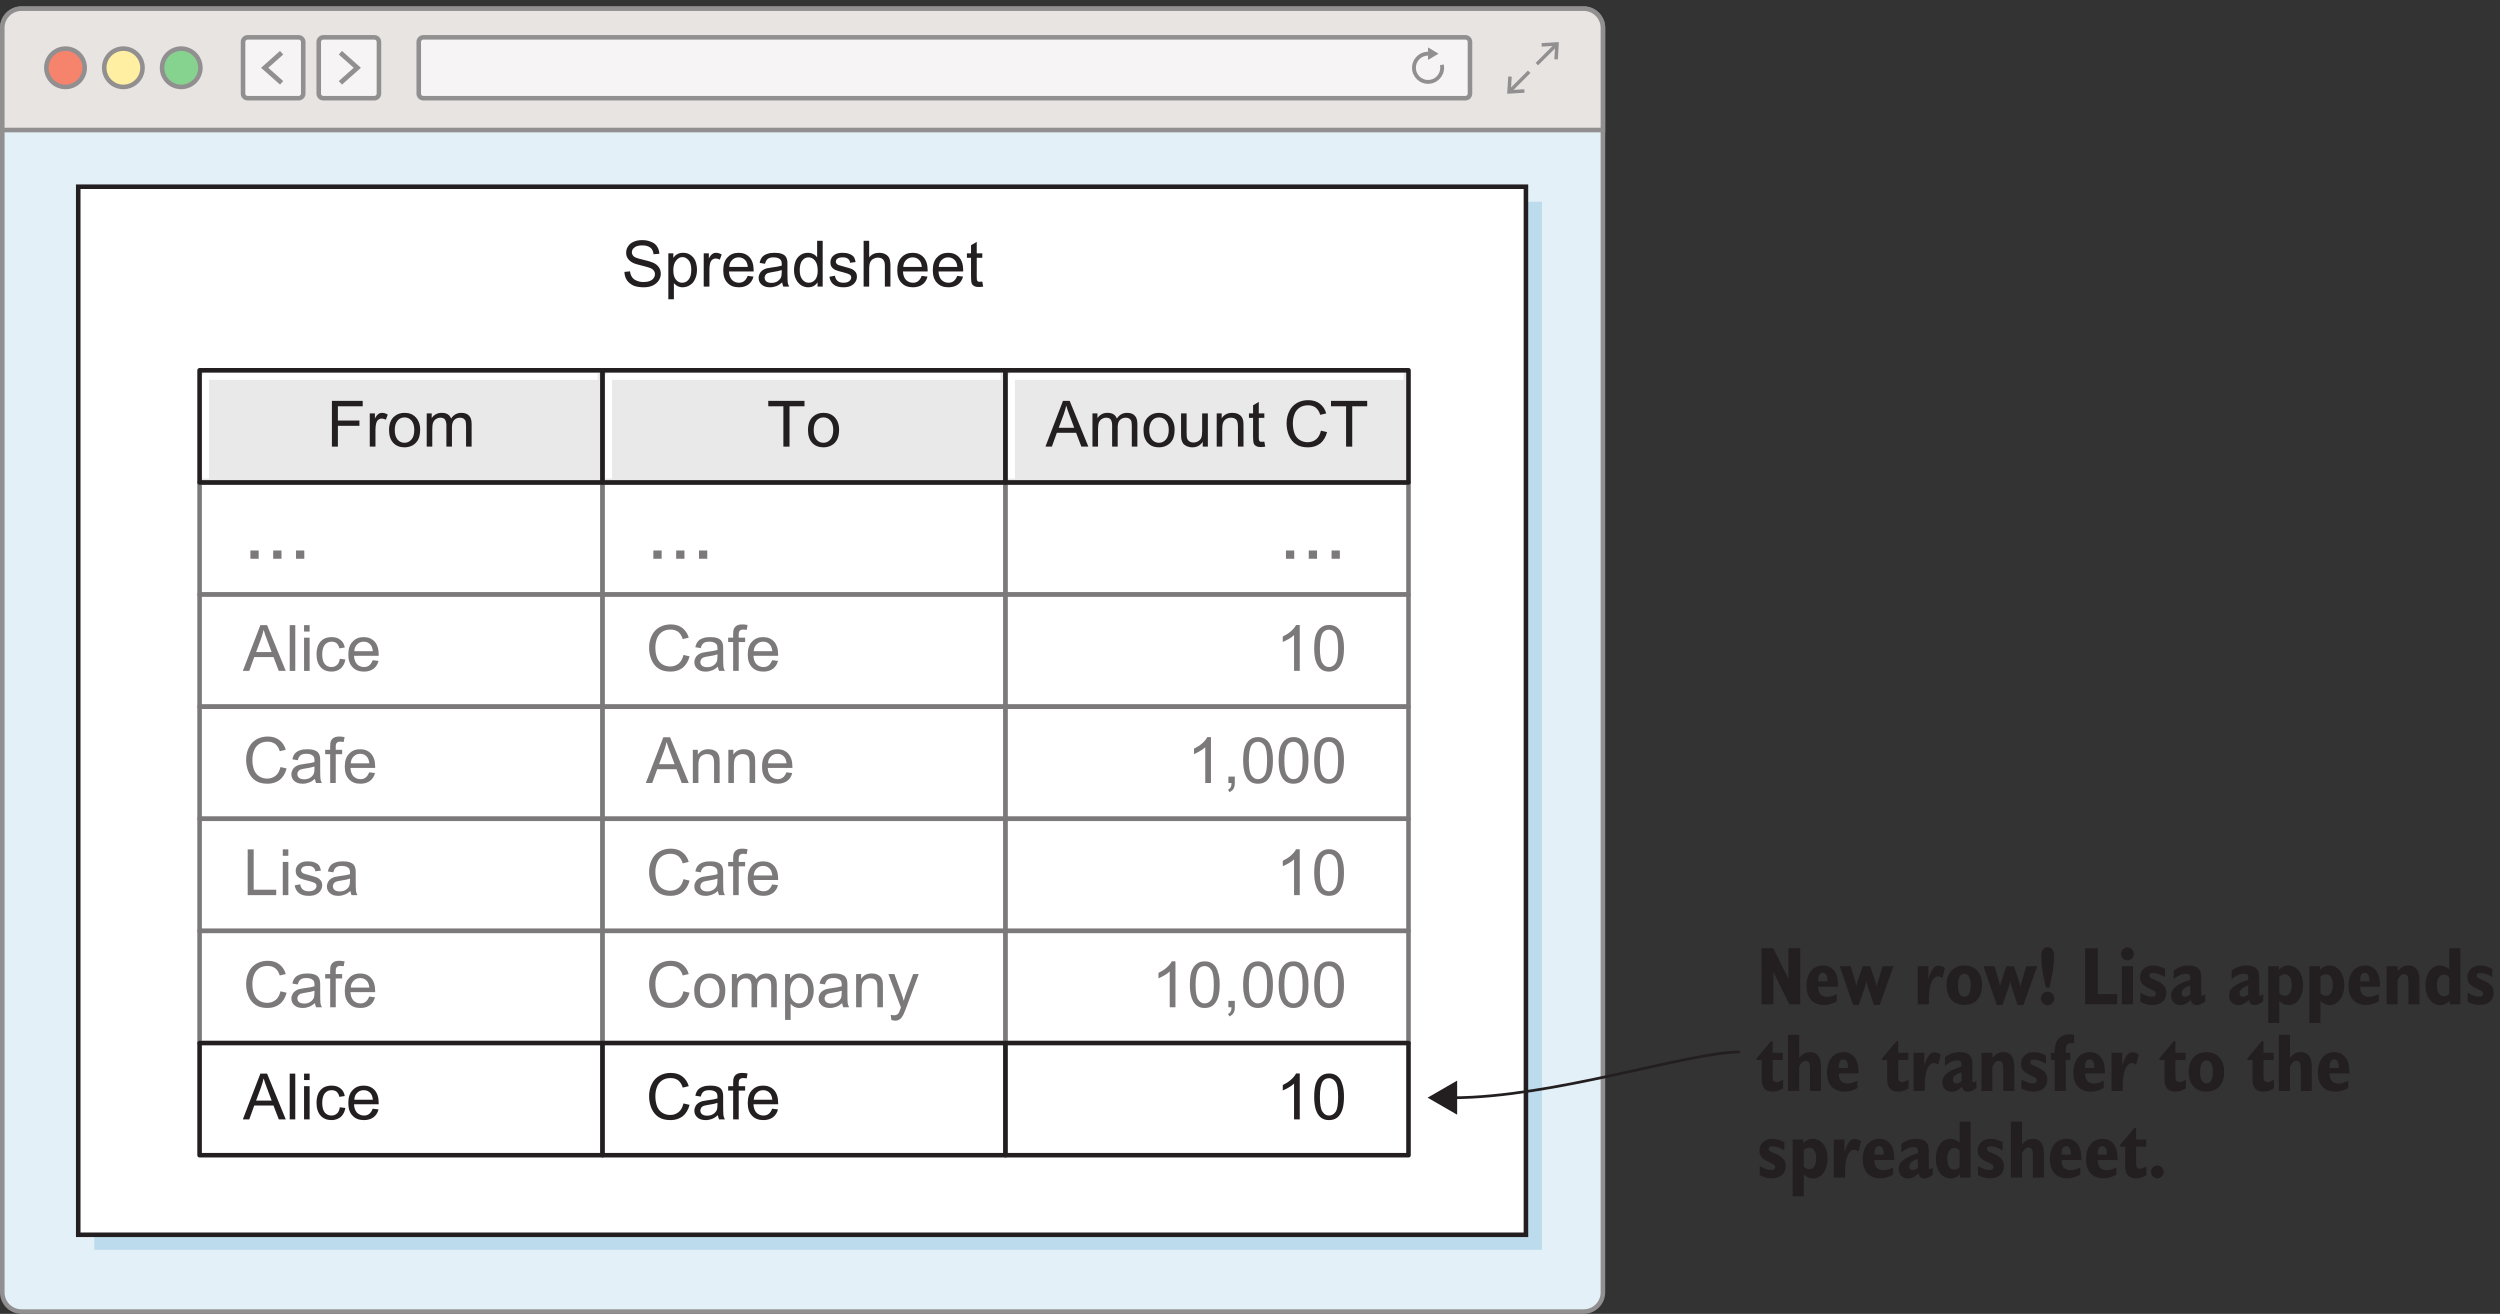 <?xml version="1.0" encoding="UTF-8"?>
<svg xmlns="http://www.w3.org/2000/svg" xmlns:xlink="http://www.w3.org/1999/xlink" width="274pt" height="144pt" viewBox="0 0 274 144" version="1.1">
<rect x="0" y="0" width="274" height="144" fill="#333333" stroke="none"/>
<defs>
<g>
<symbol overflow="visible" id="glyph0-0">
<path style="stroke:none;" d="M 4.375 0 L 4.375 -4.375 L 0.875 -4.375 L 0.875 0 Z M 0.984 -4.266 L 4.266 -4.266 L 4.266 -0.109 L 0.984 -0.109 Z M 0.984 -4.266 "/>
</symbol>
<symbol overflow="visible" id="glyph0-1">
<path style="stroke:none;" d="M 0.594 -0.703 C 0.766 -0.453 1.016 -0.25 1.312 -0.109 C 1.625 0.016 2 0.078 2.453 0.078 C 2.812 0.078 3.141 0.016 3.422 -0.109 C 3.703 -0.25 3.922 -0.422 4.078 -0.656 C 4.234 -0.891 4.312 -1.141 4.312 -1.406 C 4.312 -1.688 4.234 -1.922 4.094 -2.125 C 3.953 -2.328 3.75 -2.5 3.453 -2.625 C 3.25 -2.719 2.891 -2.828 2.344 -2.953 C 1.812 -3.078 1.469 -3.188 1.344 -3.312 C 1.219 -3.438 1.141 -3.578 1.141 -3.766 C 1.141 -3.969 1.234 -4.141 1.422 -4.281 C 1.609 -4.438 1.891 -4.516 2.297 -4.516 C 2.688 -4.516 2.969 -4.422 3.172 -4.266 C 3.375 -4.109 3.484 -3.859 3.516 -3.547 L 4.156 -3.594 C 4.141 -3.891 4.062 -4.156 3.906 -4.391 C 3.766 -4.625 3.547 -4.797 3.25 -4.906 C 2.969 -5.031 2.641 -5.094 2.281 -5.094 C 1.938 -5.094 1.625 -5.047 1.359 -4.922 C 1.078 -4.812 0.875 -4.641 0.734 -4.422 C 0.578 -4.203 0.516 -3.969 0.516 -3.703 C 0.516 -3.484 0.562 -3.281 0.688 -3.094 C 0.812 -2.906 0.984 -2.75 1.219 -2.625 C 1.406 -2.516 1.734 -2.422 2.188 -2.312 C 2.641 -2.203 2.953 -2.109 3.078 -2.062 C 3.297 -1.984 3.438 -1.891 3.531 -1.766 C 3.625 -1.656 3.672 -1.516 3.672 -1.359 C 3.672 -1.203 3.625 -1.062 3.531 -0.938 C 3.438 -0.797 3.297 -0.688 3.094 -0.609 C 2.891 -0.531 2.672 -0.5 2.422 -0.5 C 2.141 -0.5 1.891 -0.547 1.656 -0.656 C 1.422 -0.75 1.266 -0.875 1.156 -1.047 C 1.047 -1.203 0.969 -1.406 0.938 -1.672 L 0.328 -1.609 C 0.328 -1.281 0.422 -0.969 0.594 -0.703 Z M 0.594 -0.703 "/>
</symbol>
<symbol overflow="visible" id="glyph0-2">
<path style="stroke:none;" d="M 1.078 1.391 L 1.078 -0.375 C 1.188 -0.25 1.312 -0.141 1.484 -0.047 C 1.641 0.031 1.828 0.078 2.031 0.078 C 2.312 0.078 2.578 0 2.828 -0.156 C 3.094 -0.312 3.281 -0.547 3.406 -0.844 C 3.547 -1.141 3.609 -1.469 3.609 -1.844 C 3.609 -2.188 3.547 -2.5 3.438 -2.797 C 3.312 -3.094 3.125 -3.312 2.891 -3.469 C 2.656 -3.641 2.391 -3.703 2.078 -3.703 C 1.844 -3.703 1.641 -3.656 1.469 -3.562 C 1.297 -3.484 1.156 -3.344 1.016 -3.156 L 1.016 -3.641 L 0.469 -3.641 L 0.469 1.391 Z M 1.328 -2.859 C 1.531 -3.109 1.75 -3.234 2.016 -3.234 C 2.281 -3.234 2.5 -3.109 2.688 -2.891 C 2.891 -2.656 2.984 -2.312 2.984 -1.844 C 2.984 -1.359 2.891 -1 2.688 -0.766 C 2.5 -0.531 2.266 -0.422 1.984 -0.422 C 1.719 -0.422 1.484 -0.531 1.297 -0.766 C 1.109 -0.984 1.016 -1.328 1.016 -1.797 C 1.016 -2.266 1.125 -2.625 1.328 -2.859 Z M 1.328 -2.859 "/>
</symbol>
<symbol overflow="visible" id="glyph0-3">
<path style="stroke:none;" d="M 1.078 0 L 1.078 -1.891 C 1.078 -2.156 1.109 -2.391 1.172 -2.625 C 1.219 -2.766 1.297 -2.875 1.406 -2.953 C 1.5 -3.031 1.625 -3.078 1.766 -3.078 C 1.906 -3.078 2.062 -3.031 2.219 -2.953 L 2.422 -3.516 C 2.219 -3.641 2 -3.703 1.797 -3.703 C 1.656 -3.703 1.516 -3.672 1.406 -3.578 C 1.281 -3.5 1.141 -3.328 1.016 -3.078 L 1.016 -3.641 L 0.453 -3.641 L 0.453 0 Z M 1.078 0 "/>
</symbol>
<symbol overflow="visible" id="glyph0-4">
<path style="stroke:none;" d="M 2.562 -0.609 C 2.406 -0.484 2.219 -0.422 1.984 -0.422 C 1.688 -0.422 1.422 -0.531 1.219 -0.734 C 1.016 -0.953 0.906 -1.266 0.891 -1.656 L 3.594 -1.656 C 3.594 -1.734 3.594 -1.781 3.594 -1.812 C 3.594 -2.422 3.438 -2.891 3.141 -3.219 C 2.828 -3.547 2.438 -3.703 1.953 -3.703 C 1.453 -3.703 1.047 -3.547 0.734 -3.203 C 0.406 -2.875 0.266 -2.391 0.266 -1.781 C 0.266 -1.203 0.406 -0.734 0.734 -0.406 C 1.031 -0.078 1.453 0.078 1.984 0.078 C 2.406 0.078 2.75 -0.031 3.031 -0.234 C 3.297 -0.438 3.484 -0.719 3.578 -1.094 L 2.938 -1.172 C 2.844 -0.922 2.719 -0.734 2.562 -0.609 Z M 1.25 -2.922 C 1.438 -3.109 1.672 -3.203 1.953 -3.203 C 2.266 -3.203 2.516 -3.094 2.719 -2.844 C 2.844 -2.688 2.922 -2.469 2.953 -2.156 L 0.922 -2.156 C 0.938 -2.484 1.047 -2.734 1.25 -2.922 Z M 1.25 -2.922 "/>
</symbol>
<symbol overflow="visible" id="glyph0-5">
<path style="stroke:none;" d="M 2.953 0 L 3.594 0 C 3.516 -0.141 3.469 -0.281 3.438 -0.438 C 3.422 -0.594 3.406 -0.953 3.406 -1.516 L 3.406 -2.344 C 3.406 -2.609 3.406 -2.797 3.375 -2.906 C 3.344 -3.078 3.281 -3.219 3.188 -3.328 C 3.094 -3.438 2.953 -3.531 2.766 -3.594 C 2.562 -3.672 2.312 -3.703 2 -3.703 C 1.688 -3.703 1.406 -3.672 1.172 -3.578 C 0.938 -3.5 0.75 -3.375 0.625 -3.219 C 0.5 -3.062 0.406 -2.844 0.359 -2.594 L 0.953 -2.5 C 1.016 -2.766 1.125 -2.953 1.266 -3.047 C 1.406 -3.156 1.609 -3.203 1.906 -3.203 C 2.219 -3.203 2.453 -3.125 2.609 -2.984 C 2.734 -2.891 2.781 -2.719 2.781 -2.469 C 2.781 -2.438 2.781 -2.391 2.781 -2.297 C 2.547 -2.219 2.188 -2.156 1.688 -2.094 C 1.438 -2.062 1.266 -2.031 1.141 -2 C 0.969 -1.953 0.828 -1.891 0.688 -1.797 C 0.562 -1.703 0.453 -1.594 0.375 -1.438 C 0.297 -1.297 0.25 -1.141 0.25 -0.953 C 0.25 -0.656 0.359 -0.406 0.578 -0.219 C 0.797 -0.016 1.094 0.078 1.5 0.078 C 1.734 0.078 1.969 0.031 2.172 -0.047 C 2.391 -0.125 2.609 -0.266 2.828 -0.453 C 2.859 -0.281 2.891 -0.141 2.953 0 Z M 2.781 -1.594 C 2.781 -1.328 2.75 -1.125 2.688 -0.984 C 2.594 -0.812 2.469 -0.672 2.281 -0.562 C 2.094 -0.453 1.891 -0.406 1.641 -0.406 C 1.406 -0.406 1.219 -0.469 1.094 -0.562 C 0.969 -0.672 0.906 -0.812 0.906 -0.984 C 0.906 -1.078 0.938 -1.188 1 -1.266 C 1.047 -1.359 1.141 -1.422 1.234 -1.469 C 1.344 -1.516 1.531 -1.547 1.781 -1.594 C 2.219 -1.656 2.562 -1.734 2.781 -1.812 Z M 2.781 -1.594 "/>
</symbol>
<symbol overflow="visible" id="glyph0-6">
<path style="stroke:none;" d="M 3.375 0 L 3.375 -5.016 L 2.766 -5.016 L 2.766 -3.203 C 2.656 -3.359 2.516 -3.484 2.344 -3.562 C 2.172 -3.656 1.984 -3.703 1.766 -3.703 C 1.469 -3.703 1.203 -3.641 0.953 -3.469 C 0.719 -3.312 0.531 -3.094 0.406 -2.797 C 0.297 -2.5 0.234 -2.172 0.234 -1.812 C 0.234 -1.438 0.297 -1.109 0.438 -0.828 C 0.562 -0.547 0.75 -0.328 1 -0.156 C 1.234 0 1.5 0.078 1.797 0.078 C 2.234 0.078 2.578 -0.109 2.812 -0.469 L 2.812 0 Z M 1.141 -2.859 C 1.328 -3.094 1.547 -3.203 1.828 -3.203 C 2.109 -3.203 2.344 -3.078 2.531 -2.844 C 2.719 -2.625 2.828 -2.25 2.828 -1.75 C 2.828 -1.312 2.734 -0.969 2.547 -0.75 C 2.359 -0.531 2.125 -0.422 1.844 -0.422 C 1.578 -0.422 1.344 -0.531 1.156 -0.766 C 0.953 -1 0.859 -1.344 0.859 -1.812 C 0.859 -2.281 0.953 -2.641 1.141 -2.859 Z M 1.141 -2.859 "/>
</symbol>
<symbol overflow="visible" id="glyph0-7">
<path style="stroke:none;" d="M 0.688 -0.219 C 0.938 -0.016 1.297 0.078 1.766 0.078 C 2.062 0.078 2.312 0.031 2.531 -0.062 C 2.766 -0.172 2.938 -0.312 3.047 -0.484 C 3.172 -0.672 3.234 -0.859 3.234 -1.078 C 3.234 -1.281 3.188 -1.453 3.094 -1.594 C 2.984 -1.734 2.844 -1.844 2.688 -1.922 C 2.5 -1.984 2.203 -2.094 1.766 -2.203 C 1.469 -2.281 1.281 -2.344 1.219 -2.359 C 1.125 -2.406 1.047 -2.453 1 -2.516 C 0.938 -2.594 0.922 -2.656 0.922 -2.734 C 0.922 -2.859 0.984 -2.969 1.094 -3.062 C 1.219 -3.156 1.422 -3.203 1.703 -3.203 C 1.938 -3.203 2.125 -3.156 2.25 -3.047 C 2.391 -2.938 2.469 -2.797 2.484 -2.609 L 3.094 -2.688 C 3.047 -2.922 2.984 -3.109 2.891 -3.25 C 2.781 -3.391 2.625 -3.5 2.406 -3.578 C 2.188 -3.672 1.938 -3.703 1.656 -3.703 C 1.469 -3.703 1.281 -3.688 1.125 -3.641 C 0.953 -3.594 0.828 -3.531 0.734 -3.453 C 0.609 -3.359 0.5 -3.25 0.438 -3.109 C 0.359 -2.969 0.328 -2.828 0.328 -2.672 C 0.328 -2.484 0.359 -2.328 0.453 -2.172 C 0.547 -2.031 0.672 -1.922 0.859 -1.828 C 1.031 -1.75 1.344 -1.656 1.797 -1.547 C 2.125 -1.453 2.328 -1.391 2.422 -1.328 C 2.547 -1.25 2.609 -1.141 2.609 -1 C 2.609 -0.844 2.531 -0.719 2.406 -0.609 C 2.266 -0.484 2.047 -0.422 1.766 -0.422 C 1.484 -0.422 1.266 -0.484 1.109 -0.625 C 0.953 -0.75 0.859 -0.938 0.828 -1.188 L 0.219 -1.078 C 0.281 -0.703 0.438 -0.406 0.688 -0.219 Z M 0.688 -0.219 "/>
</symbol>
<symbol overflow="visible" id="glyph0-8">
<path style="stroke:none;" d="M 1.078 0 L 1.078 -1.984 C 1.078 -2.266 1.109 -2.484 1.188 -2.656 C 1.25 -2.812 1.359 -2.938 1.516 -3.031 C 1.688 -3.125 1.844 -3.172 2.031 -3.172 C 2.281 -3.172 2.469 -3.109 2.594 -2.969 C 2.734 -2.828 2.797 -2.609 2.797 -2.297 L 2.797 0 L 3.406 0 L 3.406 -2.297 C 3.406 -2.656 3.359 -2.922 3.281 -3.109 C 3.203 -3.297 3.047 -3.438 2.859 -3.547 C 2.656 -3.656 2.422 -3.703 2.156 -3.703 C 1.719 -3.703 1.359 -3.547 1.078 -3.203 L 1.078 -5.016 L 0.469 -5.016 L 0.469 0 Z M 1.078 0 "/>
</symbol>
<symbol overflow="visible" id="glyph0-9">
<path style="stroke:none;" d="M 1.531 -0.531 C 1.438 -0.531 1.375 -0.531 1.328 -0.562 C 1.281 -0.609 1.234 -0.641 1.219 -0.688 C 1.203 -0.734 1.188 -0.859 1.188 -1.031 L 1.188 -3.156 L 1.797 -3.156 L 1.797 -3.641 L 1.188 -3.641 L 1.188 -4.906 L 0.562 -4.531 L 0.562 -3.641 L 0.109 -3.641 L 0.109 -3.156 L 0.562 -3.156 L 0.562 -1.062 C 0.562 -0.688 0.594 -0.453 0.641 -0.344 C 0.688 -0.219 0.781 -0.125 0.906 -0.062 C 1.016 0.016 1.203 0.047 1.422 0.047 C 1.547 0.047 1.703 0.031 1.891 0 L 1.797 -0.547 C 1.688 -0.531 1.594 -0.531 1.531 -0.531 Z M 1.531 -0.531 "/>
</symbol>
<symbol overflow="visible" id="glyph0-10">
<path style="stroke:none;" d="M 0.688 0 L 1.234 -1.516 L 3.344 -1.516 L 3.922 0 L 4.688 0 L 2.641 -5.016 L 1.906 -5.016 L -0.016 0 Z M 1.984 -3.531 C 2.094 -3.844 2.188 -4.172 2.266 -4.5 C 2.344 -4.219 2.453 -3.875 2.625 -3.438 L 3.141 -2.062 L 1.438 -2.062 Z M 1.984 -3.531 "/>
</symbol>
<symbol overflow="visible" id="glyph0-11">
<path style="stroke:none;" d="M 1.062 0 L 1.062 -5.016 L 0.453 -5.016 L 0.453 0 Z M 1.062 0 "/>
</symbol>
<symbol overflow="visible" id="glyph0-12">
<path style="stroke:none;" d="M 1.078 -4.312 L 1.078 -5.016 L 0.469 -5.016 L 0.469 -4.312 Z M 1.078 0 L 1.078 -3.641 L 0.469 -3.641 L 0.469 0 Z M 1.078 0 "/>
</symbol>
<symbol overflow="visible" id="glyph0-13">
<path style="stroke:none;" d="M 2.531 -0.656 C 2.359 -0.5 2.156 -0.422 1.922 -0.422 C 1.625 -0.422 1.375 -0.531 1.188 -0.75 C 1 -0.984 0.906 -1.328 0.906 -1.812 C 0.906 -2.297 1.016 -2.656 1.203 -2.875 C 1.391 -3.094 1.641 -3.203 1.953 -3.203 C 2.156 -3.203 2.344 -3.141 2.484 -3.031 C 2.625 -2.891 2.734 -2.719 2.781 -2.469 L 3.375 -2.562 C 3.312 -2.922 3.156 -3.219 2.891 -3.406 C 2.641 -3.609 2.328 -3.703 1.938 -3.703 C 1.625 -3.703 1.328 -3.641 1.062 -3.5 C 0.812 -3.344 0.609 -3.125 0.469 -2.828 C 0.344 -2.531 0.281 -2.188 0.281 -1.812 C 0.281 -1.203 0.438 -0.734 0.734 -0.406 C 1.031 -0.078 1.438 0.078 1.938 0.078 C 2.328 0.078 2.656 -0.047 2.938 -0.266 C 3.203 -0.516 3.375 -0.828 3.438 -1.25 L 2.828 -1.328 C 2.797 -1.016 2.688 -0.797 2.531 -0.656 Z M 2.531 -0.656 "/>
</symbol>
<symbol overflow="visible" id="glyph0-14">
<path style="stroke:none;" d="M 3.594 -0.812 C 3.328 -0.594 3.016 -0.484 2.641 -0.484 C 2.344 -0.484 2.062 -0.562 1.797 -0.719 C 1.547 -0.875 1.344 -1.109 1.219 -1.422 C 1.094 -1.75 1.031 -2.125 1.031 -2.547 C 1.031 -2.875 1.078 -3.203 1.188 -3.5 C 1.297 -3.828 1.484 -4.062 1.734 -4.25 C 2 -4.438 2.312 -4.531 2.703 -4.531 C 3.031 -4.531 3.312 -4.438 3.531 -4.281 C 3.75 -4.109 3.922 -3.844 4.031 -3.484 L 4.688 -3.641 C 4.562 -4.109 4.312 -4.453 3.969 -4.719 C 3.641 -4.969 3.219 -5.094 2.719 -5.094 C 2.266 -5.094 1.875 -5 1.5 -4.797 C 1.141 -4.594 0.844 -4.297 0.656 -3.906 C 0.453 -3.516 0.344 -3.062 0.344 -2.547 C 0.344 -2.062 0.438 -1.609 0.609 -1.203 C 0.797 -0.781 1.047 -0.469 1.391 -0.25 C 1.719 -0.031 2.156 0.078 2.703 0.078 C 3.219 0.078 3.656 -0.062 4.031 -0.344 C 4.375 -0.625 4.641 -1.047 4.781 -1.594 L 4.109 -1.75 C 4.016 -1.344 3.844 -1.016 3.594 -0.812 Z M 3.594 -0.812 "/>
</symbol>
<symbol overflow="visible" id="glyph0-15">
<path style="stroke:none;" d="M 1.219 0 L 1.219 -3.156 L 1.922 -3.156 L 1.922 -3.641 L 1.219 -3.641 L 1.219 -3.969 C 1.219 -4.188 1.25 -4.328 1.344 -4.406 C 1.406 -4.484 1.547 -4.531 1.734 -4.531 C 1.844 -4.531 1.969 -4.516 2.094 -4.5 L 2.188 -5.031 C 1.969 -5.078 1.781 -5.094 1.609 -5.094 C 1.344 -5.094 1.141 -5.047 0.984 -4.953 C 0.828 -4.844 0.734 -4.719 0.672 -4.562 C 0.625 -4.438 0.609 -4.266 0.609 -4.016 L 0.609 -3.641 L 0.062 -3.641 L 0.062 -3.156 L 0.609 -3.156 L 0.609 0 Z M 1.219 0 "/>
</symbol>
<symbol overflow="visible" id="glyph0-16">
<path style="stroke:none;" d="M 3.641 0 L 3.641 -0.594 L 1.172 -0.594 L 1.172 -5.016 L 0.516 -5.016 L 0.516 0 Z M 3.641 0 "/>
</symbol>
<symbol overflow="visible" id="glyph0-17">
<path style="stroke:none;" d="M 1.078 0 L 1.078 -1.984 C 1.078 -2.453 1.172 -2.766 1.359 -2.922 C 1.547 -3.094 1.781 -3.172 2.031 -3.172 C 2.203 -3.172 2.344 -3.141 2.469 -3.062 C 2.594 -3 2.672 -2.891 2.719 -2.766 C 2.766 -2.641 2.797 -2.453 2.797 -2.203 L 2.797 0 L 3.406 0 L 3.406 -2.234 C 3.406 -2.516 3.391 -2.719 3.375 -2.828 C 3.344 -3 3.281 -3.156 3.188 -3.281 C 3.094 -3.406 2.953 -3.516 2.766 -3.594 C 2.594 -3.672 2.391 -3.703 2.172 -3.703 C 1.672 -3.703 1.281 -3.516 1.016 -3.109 L 1.016 -3.641 L 0.469 -3.641 L 0.469 0 Z M 1.078 0 "/>
</symbol>
<symbol overflow="visible" id="glyph0-18">
<path style="stroke:none;" d="M 0.703 -0.406 C 1.016 -0.078 1.422 0.078 1.938 0.078 C 2.25 0.078 2.547 0 2.812 -0.141 C 3.078 -0.297 3.281 -0.5 3.422 -0.766 C 3.562 -1.031 3.641 -1.406 3.641 -1.875 C 3.641 -2.438 3.469 -2.891 3.156 -3.219 C 2.844 -3.547 2.438 -3.703 1.938 -3.703 C 1.484 -3.703 1.109 -3.578 0.797 -3.297 C 0.422 -2.984 0.234 -2.484 0.234 -1.812 C 0.234 -1.203 0.391 -0.734 0.703 -0.406 Z M 1.172 -2.859 C 1.375 -3.094 1.625 -3.203 1.938 -3.203 C 2.234 -3.203 2.484 -3.094 2.688 -2.859 C 2.891 -2.625 3 -2.281 3 -1.828 C 3 -1.359 2.891 -1.016 2.688 -0.781 C 2.484 -0.547 2.234 -0.422 1.938 -0.422 C 1.625 -0.422 1.375 -0.531 1.172 -0.766 C 0.969 -1 0.859 -1.344 0.859 -1.812 C 0.859 -2.281 0.969 -2.625 1.172 -2.859 Z M 1.172 -2.859 "/>
</symbol>
<symbol overflow="visible" id="glyph0-19">
<path style="stroke:none;" d="M 1.078 0 L 1.078 -1.891 C 1.078 -2.219 1.109 -2.469 1.172 -2.641 C 1.25 -2.812 1.344 -2.953 1.5 -3.031 C 1.641 -3.125 1.812 -3.172 1.969 -3.172 C 2.203 -3.172 2.359 -3.109 2.469 -2.969 C 2.562 -2.828 2.625 -2.625 2.625 -2.359 L 2.625 0 L 3.234 0 L 3.234 -2.109 C 3.234 -2.484 3.312 -2.75 3.484 -2.922 C 3.656 -3.094 3.875 -3.172 4.125 -3.172 C 4.266 -3.172 4.391 -3.141 4.5 -3.078 C 4.594 -3.016 4.672 -2.922 4.719 -2.828 C 4.75 -2.703 4.781 -2.531 4.781 -2.281 L 4.781 0 L 5.391 0 L 5.391 -2.484 C 5.391 -2.906 5.297 -3.219 5.094 -3.406 C 4.906 -3.609 4.625 -3.703 4.266 -3.703 C 3.797 -3.703 3.422 -3.5 3.141 -3.078 C 3.062 -3.281 2.953 -3.438 2.766 -3.547 C 2.609 -3.656 2.375 -3.703 2.109 -3.703 C 1.875 -3.703 1.656 -3.656 1.469 -3.547 C 1.281 -3.438 1.125 -3.297 1.016 -3.125 L 1.016 -3.641 L 0.469 -3.641 L 0.469 0 Z M 1.078 0 "/>
</symbol>
<symbol overflow="visible" id="glyph0-20">
<path style="stroke:none;" d="M 0.828 1.469 C 1.031 1.469 1.203 1.422 1.344 1.328 C 1.484 1.234 1.609 1.078 1.719 0.875 C 1.797 0.734 1.906 0.469 2.062 0.062 L 3.438 -3.641 L 2.828 -3.641 L 2.047 -1.516 C 1.953 -1.25 1.859 -0.969 1.797 -0.703 C 1.719 -0.984 1.625 -1.266 1.531 -1.531 L 0.766 -3.641 L 0.109 -3.641 L 1.484 0.016 C 1.469 0.078 1.453 0.125 1.438 0.156 C 1.344 0.406 1.281 0.562 1.25 0.625 C 1.203 0.703 1.125 0.766 1.047 0.812 C 0.969 0.859 0.859 0.875 0.719 0.875 C 0.609 0.875 0.5 0.859 0.359 0.828 L 0.438 1.391 C 0.578 1.438 0.719 1.469 0.828 1.469 Z M 0.828 1.469 "/>
</symbol>
<symbol overflow="visible" id="glyph0-21">
<path style="stroke:none;" d="M 2.609 -5.031 L 2.203 -5.031 C 2.094 -4.812 1.922 -4.594 1.656 -4.359 C 1.406 -4.125 1.094 -3.938 0.75 -3.766 L 0.75 -3.172 C 0.938 -3.25 1.156 -3.359 1.406 -3.5 C 1.641 -3.641 1.844 -3.781 1.984 -3.922 L 1.984 0 L 2.609 0 Z M 2.609 -5.031 "/>
</symbol>
<symbol overflow="visible" id="glyph0-22">
<path style="stroke:none;" d="M 0.797 -0.438 C 1.062 -0.094 1.438 0.078 1.922 0.078 C 2.281 0.078 2.594 -0.016 2.828 -0.203 C 3.078 -0.406 3.25 -0.688 3.375 -1.047 C 3.5 -1.406 3.562 -1.891 3.562 -2.469 C 3.562 -2.969 3.516 -3.359 3.438 -3.656 C 3.359 -3.953 3.266 -4.203 3.141 -4.406 C 3 -4.609 2.828 -4.766 2.625 -4.875 C 2.422 -4.984 2.188 -5.031 1.922 -5.031 C 1.562 -5.031 1.266 -4.938 1.016 -4.734 C 0.781 -4.547 0.594 -4.266 0.469 -3.906 C 0.359 -3.547 0.297 -3.062 0.297 -2.469 C 0.297 -1.531 0.469 -0.859 0.797 -0.438 Z M 1.234 -4.172 C 1.406 -4.406 1.641 -4.516 1.922 -4.516 C 2.203 -4.516 2.438 -4.391 2.641 -4.109 C 2.828 -3.844 2.922 -3.297 2.922 -2.469 C 2.922 -1.641 2.828 -1.094 2.641 -0.828 C 2.438 -0.547 2.203 -0.422 1.922 -0.422 C 1.641 -0.422 1.406 -0.547 1.219 -0.828 C 1.016 -1.094 0.922 -1.641 0.922 -2.469 C 0.922 -3.297 1.031 -3.859 1.234 -4.172 Z M 1.234 -4.172 "/>
</symbol>
<symbol overflow="visible" id="glyph0-23">
<path style="stroke:none;" d="M 0.969 0 C 0.969 0.203 0.938 0.359 0.875 0.469 C 0.812 0.594 0.719 0.672 0.578 0.734 L 0.75 1 C 0.938 0.906 1.094 0.781 1.188 0.625 C 1.281 0.469 1.328 0.266 1.328 0 L 1.328 -0.703 L 0.625 -0.703 L 0.625 0 Z M 0.969 0 "/>
</symbol>
<symbol overflow="visible" id="glyph0-24">
<path style="stroke:none;" d="M 1.234 0 L 1.234 -2.281 L 3.594 -2.281 L 3.594 -2.859 L 1.234 -2.859 L 1.234 -4.422 L 3.953 -4.422 L 3.953 -5.016 L 0.578 -5.016 L 0.578 0 Z M 1.234 0 "/>
</symbol>
<symbol overflow="visible" id="glyph0-25">
<path style="stroke:none;" d="M 2.484 0 L 2.484 -4.422 L 4.125 -4.422 L 4.125 -5.016 L 0.156 -5.016 L 0.156 -4.422 L 1.812 -4.422 L 1.812 0 Z M 2.484 0 "/>
</symbol>
<symbol overflow="visible" id="glyph0-26">
<path style="stroke:none;" d="M 3.391 0 L 3.391 -3.641 L 2.766 -3.641 L 2.766 -1.688 C 2.766 -1.375 2.734 -1.141 2.672 -0.984 C 2.609 -0.812 2.484 -0.688 2.328 -0.594 C 2.172 -0.5 2 -0.453 1.812 -0.453 C 1.625 -0.453 1.469 -0.5 1.344 -0.594 C 1.219 -0.688 1.141 -0.812 1.094 -0.969 C 1.078 -1.078 1.062 -1.297 1.062 -1.625 L 1.062 -3.641 L 0.453 -3.641 L 0.453 -1.391 C 0.453 -1.125 0.469 -0.938 0.484 -0.812 C 0.531 -0.625 0.594 -0.469 0.672 -0.359 C 0.766 -0.234 0.906 -0.125 1.078 -0.047 C 1.281 0.031 1.469 0.078 1.688 0.078 C 2.172 0.078 2.562 -0.125 2.828 -0.531 L 2.828 0 Z M 3.391 0 "/>
</symbol>
<symbol overflow="visible" id="glyph0-27">
<path style="stroke:none;" d=""/>
</symbol>
<symbol overflow="visible" id="glyph1-0">
<path style="stroke:none;" d="M 5.625 0 L 5.625 -5.625 L 1.125 -5.625 L 1.125 0 Z M 1.266 -5.484 L 5.484 -5.484 L 5.484 -0.141 L 1.266 -0.141 Z M 1.266 -5.484 "/>
</symbol>
<symbol overflow="visible" id="glyph1-1">
<path style="stroke:none;" d="M 1.719 0 L 1.719 -0.906 L 0.812 -0.906 L 0.812 0 Z M 1.719 0 "/>
</symbol>
<symbol overflow="visible" id="glyph2-0">
<path style="stroke:none;" d=""/>
</symbol>
<symbol overflow="visible" id="glyph2-1">
<path style="stroke:none;" d="M 0.547 0 L 1.844 0 L 1.844 -3.516 L 3.594 0 L 4.781 0 L 4.781 -6.141 L 3.484 -6.141 L 3.484 -2.797 L 1.828 -6.141 L 0.547 -6.141 Z M 0.547 0 "/>
</symbol>
<symbol overflow="visible" id="glyph2-2">
<path style="stroke:none;" d="M 3.562 -1.109 C 3.172 -0.922 2.844 -0.812 2.5 -0.812 C 1.859 -0.812 1.516 -1.188 1.516 -1.875 L 1.516 -1.922 L 3.688 -1.922 C 3.688 -2 3.688 -2.078 3.688 -2.141 C 3.688 -3.484 3.047 -4.25 2.062 -4.25 C 0.969 -4.25 0.234 -3.422 0.234 -2.016 C 0.234 -0.672 0.938 0.078 2.172 0.078 C 2.594 0.078 3.062 -0.047 3.562 -0.312 Z M 1.516 -2.516 L 1.516 -2.609 C 1.516 -3.172 1.688 -3.453 2.016 -3.453 C 2.359 -3.453 2.531 -3.156 2.531 -2.562 L 2.531 -2.516 Z M 1.516 -2.516 "/>
</symbol>
<symbol overflow="visible" id="glyph2-3">
<path style="stroke:none;" d="M 1.375 0.078 L 2 0.078 L 2.703 -1.938 C 2.766 -2.141 2.812 -2.344 2.859 -2.562 C 2.891 -2.312 2.938 -2.109 3 -1.922 L 3.656 0.078 L 4.297 0.078 L 5.812 -4.172 L 4.609 -4.172 L 4.156 -2.641 C 4.094 -2.438 4.016 -2.188 3.969 -1.922 C 3.891 -2.234 3.828 -2.484 3.766 -2.656 L 3.25 -4.172 L 2.438 -4.172 L 1.891 -2.562 C 1.828 -2.375 1.766 -2.156 1.734 -1.922 C 1.688 -2.203 1.641 -2.438 1.594 -2.594 L 1.125 -4.172 L -0.078 -4.172 Z M 1.375 0.078 "/>
</symbol>
<symbol overflow="visible" id="glyph2-4">
<path style="stroke:none;" d=""/>
</symbol>
<symbol overflow="visible" id="glyph2-5">
<path style="stroke:none;" d="M 0.453 0 L 1.688 0 L 1.688 -0.672 C 1.688 -2.203 2.109 -3.047 2.672 -3.047 C 2.828 -3.047 3 -2.984 3.156 -2.859 L 3.438 -3.984 C 3.188 -4.156 2.938 -4.234 2.703 -4.234 C 2.281 -4.234 1.922 -3.75 1.625 -2.781 L 1.625 -4.172 L 0.453 -4.172 Z M 0.453 0 "/>
</symbol>
<symbol overflow="visible" id="glyph2-6">
<path style="stroke:none;" d="M 1.469 -2.078 C 1.469 -2.906 1.719 -3.344 2.172 -3.344 C 2.625 -3.344 2.875 -2.906 2.875 -2.078 C 2.875 -1.25 2.625 -0.828 2.172 -0.828 C 1.719 -0.828 1.469 -1.25 1.469 -2.078 Z M 0.219 -2.078 C 0.219 -0.719 0.984 0.078 2.172 0.078 C 3.359 0.078 4.109 -0.719 4.109 -2.078 C 4.109 -3.438 3.359 -4.25 2.172 -4.25 C 0.984 -4.25 0.219 -3.438 0.219 -2.078 Z M 0.219 -2.078 "/>
</symbol>
<symbol overflow="visible" id="glyph2-7">
<path style="stroke:none;" d="M 0.5 -0.641 C 0.5 -0.25 0.844 0.109 1.25 0.109 C 1.641 0.109 1.984 -0.234 1.984 -0.641 C 1.984 -1.047 1.656 -1.375 1.25 -1.375 C 0.844 -1.375 0.5 -1.047 0.5 -0.641 Z M 1.062 -1.812 L 1.438 -1.812 C 1.797 -3.25 1.953 -4.422 1.953 -5.266 C 1.953 -5.922 1.719 -6.25 1.25 -6.25 C 0.781 -6.25 0.547 -5.922 0.547 -5.266 C 0.547 -4.422 0.688 -3.25 1.062 -1.812 Z M 1.062 -1.812 "/>
</symbol>
<symbol overflow="visible" id="glyph2-8">
<path style="stroke:none;" d="M 0.547 0 L 4.062 0 L 4.062 -1.109 L 1.938 -1.109 L 1.938 -6.141 L 0.547 -6.141 Z M 0.547 0 "/>
</symbol>
<symbol overflow="visible" id="glyph2-9">
<path style="stroke:none;" d="M 0.453 0 L 1.672 0 L 1.672 -4.172 L 0.453 -4.172 Z M 0.359 -5.516 C 0.359 -5.125 0.672 -4.812 1.062 -4.812 C 1.453 -4.812 1.766 -5.125 1.766 -5.516 C 1.766 -5.906 1.453 -6.234 1.062 -6.234 C 0.672 -6.234 0.359 -5.906 0.359 -5.516 Z M 0.359 -5.516 "/>
</symbol>
<symbol overflow="visible" id="glyph2-10">
<path style="stroke:none;" d="M 0.344 -0.266 C 0.797 -0.031 1.203 0.078 1.609 0.078 C 2.641 0.078 3.188 -0.422 3.188 -1.281 C 3.188 -1.922 2.844 -2.25 2.109 -2.594 C 1.641 -2.812 1.328 -2.859 1.328 -3.156 C 1.328 -3.344 1.469 -3.422 1.75 -3.422 C 2.078 -3.422 2.531 -3.297 3.047 -2.984 L 3.047 -3.875 C 2.594 -4.125 2.156 -4.25 1.703 -4.25 C 0.875 -4.25 0.312 -3.703 0.312 -2.969 C 0.312 -2.203 0.781 -1.969 1.656 -1.562 C 1.906 -1.438 2.047 -1.359 2.047 -1.156 C 2.047 -0.953 1.906 -0.828 1.609 -0.828 C 1.219 -0.828 0.812 -0.984 0.344 -1.266 Z M 0.344 -0.266 "/>
</symbol>
<symbol overflow="visible" id="glyph2-11">
<path style="stroke:none;" d="M 2.375 -0.453 C 2.469 -0.094 2.656 0.094 3 0.094 C 3.297 0.094 3.594 -0.047 3.953 -0.312 L 3.953 -1.094 C 3.812 -1 3.703 -0.938 3.641 -0.938 C 3.547 -0.938 3.516 -0.984 3.516 -1.094 L 3.516 -2.906 C 3.516 -3.844 3.125 -4.25 2.125 -4.25 C 1.531 -4.25 1 -4.062 0.5 -3.688 L 0.5 -2.734 C 0.938 -3.141 1.406 -3.344 1.875 -3.344 C 2.172 -3.344 2.312 -3.234 2.312 -3.016 L 2.312 -2.672 C 0.891 -2.219 0.219 -1.75 0.219 -0.953 C 0.219 -0.328 0.625 0.094 1.25 0.094 C 1.656 0.094 1.984 -0.094 2.375 -0.453 Z M 2.312 -1.047 C 2.109 -0.906 1.922 -0.828 1.75 -0.828 C 1.5 -0.828 1.375 -0.953 1.375 -1.234 C 1.375 -1.594 1.688 -1.844 2.312 -2.047 Z M 2.312 -1.047 "/>
</symbol>
<symbol overflow="visible" id="glyph2-12">
<path style="stroke:none;" d="M 0.453 2.047 L 1.672 2.047 L 1.672 -0.344 C 1.984 -0.047 2.312 0.094 2.734 0.094 C 3.547 0.094 4.281 -0.766 4.281 -2.078 C 4.281 -3.406 3.578 -4.25 2.656 -4.25 C 2.25 -4.25 1.906 -4.094 1.641 -3.781 L 1.609 -4.172 L 0.453 -4.172 Z M 1.672 -3 C 1.844 -3.188 2.031 -3.281 2.266 -3.281 C 2.734 -3.281 3.031 -2.875 3.031 -2.109 C 3.031 -1.344 2.734 -0.922 2.281 -0.922 C 2.062 -0.922 1.859 -1.016 1.672 -1.203 Z M 1.672 -3 "/>
</symbol>
<symbol overflow="visible" id="glyph2-13">
<path style="stroke:none;" d="M 0.453 0 L 1.656 0 L 1.656 -2.656 C 1.859 -3.094 2.078 -3.297 2.359 -3.297 C 2.734 -3.297 2.844 -3.031 2.844 -2.453 L 2.844 0 L 4.062 0 L 4.062 -2.641 C 4.062 -3.703 3.625 -4.25 2.859 -4.25 C 2.359 -4.25 2.016 -4.062 1.672 -3.641 L 1.641 -4.172 L 0.453 -4.172 Z M 0.453 0 "/>
</symbol>
<symbol overflow="visible" id="glyph2-14">
<path style="stroke:none;" d="M 2.875 -0.375 L 2.891 0 L 4.047 0 L 4.047 -6.141 L 2.844 -6.141 L 2.844 -3.828 C 2.531 -4.109 2.188 -4.25 1.766 -4.25 C 0.953 -4.25 0.234 -3.391 0.234 -2.078 C 0.234 -0.75 0.938 0.094 1.859 0.094 C 2.266 0.094 2.594 -0.078 2.875 -0.375 Z M 2.844 -1.156 C 2.656 -0.969 2.469 -0.875 2.25 -0.875 C 1.766 -0.875 1.484 -1.297 1.484 -2.062 C 1.484 -2.812 1.781 -3.25 2.234 -3.25 C 2.453 -3.25 2.641 -3.156 2.844 -2.969 Z M 2.844 -1.156 "/>
</symbol>
<symbol overflow="visible" id="glyph2-15">
<path style="stroke:none;" d="M 1.578 -5.453 L 0 -3.562 L 0 -3.391 L 0.562 -3.391 L 0.562 -1.281 C 0.562 -0.375 0.938 0.078 1.75 0.078 C 2.156 0.078 2.516 -0.031 2.906 -0.281 L 2.906 -1.219 C 2.594 -1.062 2.391 -0.969 2.219 -0.969 C 1.906 -0.969 1.766 -1.141 1.766 -1.531 L 1.766 -3.391 L 2.875 -3.391 L 2.875 -4.172 L 1.766 -4.172 L 1.766 -5.453 Z M 1.578 -5.453 "/>
</symbol>
<symbol overflow="visible" id="glyph2-16">
<path style="stroke:none;" d="M 0.453 0 L 1.672 0 L 1.672 -2.656 C 1.875 -3.094 2.094 -3.297 2.375 -3.297 C 2.75 -3.297 2.859 -3.031 2.859 -2.453 L 2.859 0 L 4.062 0 L 4.062 -2.641 C 4.062 -3.703 3.641 -4.25 2.875 -4.25 C 2.375 -4.25 2.031 -4.062 1.672 -3.641 L 1.672 -6.141 L 0.453 -6.141 Z M 0.453 0 "/>
</symbol>
<symbol overflow="visible" id="glyph2-17">
<path style="stroke:none;" d="M 0.5 0 L 1.719 0 L 1.719 -3.391 L 2.203 -3.391 L 2.203 -4.172 L 1.719 -4.172 L 1.719 -4.484 C 1.719 -5.016 1.891 -5.25 2.344 -5.25 C 2.422 -5.25 2.516 -5.234 2.625 -5.219 L 2.625 -6.141 C 2.469 -6.188 2.328 -6.203 2.156 -6.203 C 1.094 -6.203 0.5 -5.562 0.5 -4.375 C 0.5 -4.312 0.5 -4.234 0.5 -4.172 L 0.094 -4.172 L 0.094 -3.391 L 0.5 -3.391 Z M 0.5 0 "/>
</symbol>
<symbol overflow="visible" id="glyph2-18">
<path style="stroke:none;" d="M 0.391 -0.625 C 0.391 -0.25 0.719 0.078 1.094 0.078 C 1.469 0.078 1.797 -0.25 1.797 -0.625 C 1.797 -1.016 1.484 -1.328 1.094 -1.328 C 0.719 -1.328 0.391 -1 0.391 -0.625 Z M 0.391 -0.625 "/>
</symbol>
</g>
<clipPath id="clip1">
  <path d="M 0 0.699 L 176 0.699 L 176 144 L 0 144 Z M 0 0.699 "/>
</clipPath>
<clipPath id="clip2">
  <path d="M 0 0.699 L 179 0.699 L 179 144 L 0 144 Z M 0 0.699 "/>
</clipPath>
<clipPath id="clip3">
  <path d="M 0 0.699 L 176 0.699 L 176 15 L 0 15 Z M 0 0.699 "/>
</clipPath>
<clipPath id="clip4">
  <path d="M 0 0.699 L 179 0.699 L 179 18 L 0 18 Z M 0 0.699 "/>
</clipPath>
<clipPath id="clip5">
  <path d="M 241 103 L 273.609 103 L 273.609 113 L 241 113 Z M 241 103 "/>
</clipPath>
</defs>
<g id="surface1">
<g clip-path="url(#clip1)" clip-rule="nonzero">
<path style=" stroke:none;fill-rule:nonzero;fill:rgb(89.153%,93.898%,96.886%);fill-opacity:1;" d="M 175.68 141.652 C 175.68 142.805 174.73 143.75 173.578 143.75 L 2.352 143.75 C 1.195 143.75 0.25 142.805 0.25 141.652 L 0.25 3.051 C 0.25 1.895 1.195 0.949 2.352 0.949 L 173.578 0.949 C 174.73 0.949 175.68 1.895 175.68 3.051 L 175.68 141.652 "/>
</g>
<g clip-path="url(#clip2)" clip-rule="nonzero">
<path style="fill:none;stroke-width:5;stroke-linecap:butt;stroke-linejoin:miter;stroke:rgb(56.865%,56.079%,56.274%);stroke-opacity:1;stroke-miterlimit:4;" d="M 1756.797 23.477 C 1756.797 11.953 1747.305 2.5 1735.781 2.5 L 23.516 2.5 C 11.953 2.5 2.5 11.953 2.5 23.477 L 2.5 1409.492 C 2.5 1421.055 11.953 1430.508 23.516 1430.508 L 1735.781 1430.508 C 1747.305 1430.508 1756.797 1421.055 1756.797 1409.492 Z M 1756.797 23.477 " transform="matrix(0.1,0,0,-0.1,0,144)"/>
</g>
<g clip-path="url(#clip3)" clip-rule="nonzero">
<path style=" stroke:none;fill-rule:nonzero;fill:rgb(90.607%,89.204%,88.629%);fill-opacity:1;" d="M 173.578 0.949 L 2.352 0.949 C 1.195 0.949 0.25 1.895 0.25 3.051 L 0.25 14.25 L 175.68 14.25 L 175.68 3.051 C 175.68 1.895 174.73 0.949 173.578 0.949 "/>
</g>
<g clip-path="url(#clip4)" clip-rule="nonzero">
<path style="fill:none;stroke-width:5;stroke-linecap:butt;stroke-linejoin:miter;stroke:rgb(56.865%,56.079%,56.274%);stroke-opacity:1;stroke-miterlimit:4;" d="M 1735.781 1430.508 L 23.516 1430.508 C 11.953 1430.508 2.5 1421.055 2.5 1409.492 L 2.5 1297.5 L 1756.797 1297.5 L 1756.797 1409.492 C 1756.797 1421.055 1747.305 1430.508 1735.781 1430.508 Z M 1735.781 1430.508 " transform="matrix(0.1,0,0,-0.1,0,144)"/>
</g>
<path style=" stroke:none;fill-rule:nonzero;fill:rgb(96.371%,51.469%,42.255%);fill-opacity:1;" d="M 9.281 7.43 C 9.281 8.59 8.34 9.527 7.18 9.527 C 6.02 9.527 5.082 8.59 5.082 7.43 C 5.082 6.27 6.02 5.328 7.18 5.328 C 8.34 5.328 9.281 6.27 9.281 7.43 "/>
<path style="fill:none;stroke-width:5;stroke-linecap:butt;stroke-linejoin:miter;stroke:rgb(56.865%,56.079%,56.274%);stroke-opacity:1;stroke-miterlimit:4;" d="M 92.812 1365.703 C 92.812 1354.102 83.398 1344.727 71.797 1344.727 C 60.195 1344.727 50.82 1354.102 50.82 1365.703 C 50.82 1377.305 60.195 1386.719 71.797 1386.719 C 83.398 1386.719 92.812 1377.305 92.812 1365.703 Z M 92.812 1365.703 " transform="matrix(0.1,0,0,-0.1,0,144)"/>
<path style=" stroke:none;fill-rule:nonzero;fill:rgb(99.634%,93.497%,63.771%);fill-opacity:1;" d="M 15.621 7.43 C 15.621 8.59 14.68 9.527 13.52 9.527 C 12.359 9.527 11.422 8.59 11.422 7.43 C 11.422 6.27 12.359 5.328 13.52 5.328 C 14.68 5.328 15.621 6.27 15.621 7.43 "/>
<path style="fill:none;stroke-width:5;stroke-linecap:butt;stroke-linejoin:miter;stroke:rgb(56.865%,56.079%,56.274%);stroke-opacity:1;stroke-miterlimit:4;" d="M 156.211 1365.703 C 156.211 1354.102 146.797 1344.727 135.195 1344.727 C 123.594 1344.727 114.219 1354.102 114.219 1365.703 C 114.219 1377.305 123.594 1386.719 135.195 1386.719 C 146.797 1386.719 156.211 1377.305 156.211 1365.703 Z M 156.211 1365.703 " transform="matrix(0.1,0,0,-0.1,0,144)"/>
<path style=" stroke:none;fill-rule:nonzero;fill:rgb(52.49%,82.73%,55.962%);fill-opacity:1;" d="M 21.961 7.43 C 21.961 8.59 21.02 9.527 19.859 9.527 C 18.699 9.527 17.762 8.59 17.762 7.43 C 17.762 6.27 18.699 5.328 19.859 5.328 C 21.02 5.328 21.961 6.27 21.961 7.43 "/>
<path style="fill:none;stroke-width:5;stroke-linecap:butt;stroke-linejoin:miter;stroke:rgb(56.865%,56.079%,56.274%);stroke-opacity:1;stroke-miterlimit:4;" d="M 219.609 1365.703 C 219.609 1354.102 210.195 1344.727 198.594 1344.727 C 186.992 1344.727 177.617 1354.102 177.617 1365.703 C 177.617 1377.305 186.992 1386.719 198.594 1386.719 C 210.195 1386.719 219.609 1377.305 219.609 1365.703 Z M 219.609 1365.703 " transform="matrix(0.1,0,0,-0.1,0,144)"/>
<path style=" stroke:none;fill-rule:nonzero;fill:rgb(96.176%,95.576%,95.322%);fill-opacity:1;" d="M 33.234 10.262 C 33.234 10.535 33.008 10.762 32.734 10.762 L 27.137 10.762 C 26.863 10.762 26.637 10.535 26.637 10.262 L 26.637 4.594 C 26.637 4.32 26.863 4.094 27.137 4.094 L 32.734 4.094 C 33.008 4.094 33.234 4.32 33.234 4.594 L 33.234 10.262 "/>
<path style="fill:none;stroke-width:5;stroke-linecap:butt;stroke-linejoin:miter;stroke:rgb(56.865%,56.079%,56.274%);stroke-opacity:1;stroke-miterlimit:4;" d="M 332.344 1337.383 C 332.344 1334.648 330.078 1332.383 327.344 1332.383 L 271.367 1332.383 C 268.633 1332.383 266.367 1334.648 266.367 1337.383 L 266.367 1394.062 C 266.367 1396.797 268.633 1399.062 271.367 1399.062 L 327.344 1399.062 C 330.078 1399.062 332.344 1396.797 332.344 1394.062 Z M 332.344 1337.383 " transform="matrix(0.1,0,0,-0.1,0,144)"/>
<path style=" stroke:none;fill-rule:nonzero;fill:rgb(56.865%,56.079%,56.274%);fill-opacity:1;" d="M 30.691 9.273 L 28.613 7.43 L 30.691 5.582 L 31.039 5.977 L 29.402 7.43 L 31.039 8.883 L 30.691 9.273 "/>
<path style=" stroke:none;fill-rule:nonzero;fill:rgb(96.176%,95.576%,95.322%);fill-opacity:1;" d="M 34.934 10.262 C 34.934 10.535 35.16 10.762 35.434 10.762 L 41.031 10.762 C 41.305 10.762 41.531 10.535 41.531 10.262 L 41.531 4.594 C 41.531 4.32 41.305 4.094 41.031 4.094 L 35.434 4.094 C 35.16 4.094 34.934 4.32 34.934 4.594 L 34.934 10.262 "/>
<path style="fill:none;stroke-width:5;stroke-linecap:butt;stroke-linejoin:miter;stroke:rgb(56.865%,56.079%,56.274%);stroke-opacity:1;stroke-miterlimit:4;" d="M 349.336 1337.383 C 349.336 1334.648 351.602 1332.383 354.336 1332.383 L 410.312 1332.383 C 413.047 1332.383 415.312 1334.648 415.312 1337.383 L 415.312 1394.062 C 415.312 1396.797 413.047 1399.062 410.312 1399.062 L 354.336 1399.062 C 351.602 1399.062 349.336 1396.797 349.336 1394.062 Z M 349.336 1337.383 " transform="matrix(0.1,0,0,-0.1,0,144)"/>
<path style=" stroke:none;fill-rule:nonzero;fill:rgb(96.176%,95.576%,95.322%);fill-opacity:1;" d="M 45.895 10.262 C 45.895 10.535 46.121 10.762 46.395 10.762 L 160.609 10.762 C 160.883 10.762 161.109 10.535 161.109 10.262 L 161.109 4.594 C 161.109 4.32 160.883 4.094 160.609 4.094 L 46.395 4.094 C 46.121 4.094 45.895 4.32 45.895 4.594 L 45.895 10.262 "/>
<path style="fill:none;stroke-width:5;stroke-linecap:butt;stroke-linejoin:miter;stroke:rgb(56.865%,56.079%,56.274%);stroke-opacity:1;stroke-miterlimit:4;" d="M 458.945 1337.383 C 458.945 1334.648 461.211 1332.383 463.945 1332.383 L 1606.094 1332.383 C 1608.828 1332.383 1611.094 1334.648 1611.094 1337.383 L 1611.094 1394.062 C 1611.094 1396.797 1608.828 1399.062 1606.094 1399.062 L 463.945 1399.062 C 461.211 1399.062 458.945 1396.797 458.945 1394.062 Z M 458.945 1337.383 " transform="matrix(0.1,0,0,-0.1,0,144)"/>
<path style=" stroke:none;fill-rule:nonzero;fill:rgb(56.865%,56.079%,56.274%);fill-opacity:1;" d="M 37.48 9.273 L 37.133 8.883 L 38.766 7.43 L 37.133 5.977 L 37.48 5.582 L 39.555 7.43 L 37.48 9.273 "/>
<path style=" stroke:none;fill-rule:nonzero;fill:rgb(56.865%,56.079%,56.274%);fill-opacity:1;" d="M 156.512 5.195 L 157.664 5.883 L 156.512 6.566 Z M 156.512 5.195 "/>
<path style=" stroke:none;fill-rule:nonzero;fill:rgb(56.865%,56.079%,56.274%);fill-opacity:1;" d="M 156.516 9.188 C 155.547 9.188 154.758 8.395 154.758 7.43 C 154.758 6.461 155.547 5.672 156.516 5.672 L 156.516 6.094 C 155.777 6.094 155.18 6.691 155.18 7.43 C 155.18 8.164 155.777 8.766 156.516 8.766 C 157.254 8.766 157.852 8.164 157.852 7.43 C 157.852 7.336 157.844 7.242 157.82 7.148 L 158.234 7.062 C 158.258 7.184 158.273 7.305 158.273 7.43 C 158.273 8.395 157.48 9.188 156.516 9.188 "/>
<path style=" stroke:none;fill-rule:nonzero;fill:rgb(56.865%,56.079%,56.274%);fill-opacity:1;" d="M 167.461 7.734 L 165.613 9.582 L 165.684 8.402 L 165.301 8.379 L 165.188 10.277 L 167.086 10.164 L 167.062 9.781 L 165.883 9.852 L 167.73 8.004 L 167.461 7.734 "/>
<path style=" stroke:none;fill-rule:nonzero;fill:rgb(56.865%,56.079%,56.274%);fill-opacity:1;" d="M 168.309 6.891 L 170.152 5.039 L 168.977 5.109 L 168.953 4.727 L 170.852 4.613 L 170.738 6.516 L 170.355 6.488 L 170.426 5.312 L 168.574 7.156 L 168.309 6.891 "/>
<path style=" stroke:none;fill-rule:nonzero;fill:rgb(73.659%,85.602%,92.703%);fill-opacity:1;" d="M 169 136.98 L 10.332 136.98 L 10.332 22.109 L 169 22.109 L 169 136.98 "/>
<path style=" stroke:none;fill-rule:nonzero;fill:rgb(100%,100%,100%);fill-opacity:1;" d="M 167.242 135.332 L 8.574 135.332 L 8.574 20.465 L 167.242 20.465 L 167.242 135.332 "/>
<path style="fill:none;stroke-width:5;stroke-linecap:butt;stroke-linejoin:miter;stroke:rgb(13.73%,12.16%,12.549%);stroke-opacity:1;stroke-miterlimit:10;" d="M 1672.422 86.68 L 85.742 86.68 L 85.742 1235.352 L 1672.422 1235.352 Z M 1672.422 86.68 " transform="matrix(0.1,0,0,-0.1,0,144)"/>
<g style="fill:rgb(13.73%,12.16%,12.549%);fill-opacity:1;">
  <use xlink:href="#glyph0-1" x="68.111" y="31.41"/>
  <use xlink:href="#glyph0-2" x="72.78" y="31.41"/>
</g>
<g style="fill:rgb(13.73%,12.16%,12.549%);fill-opacity:1;">
  <use xlink:href="#glyph0-3" x="76.674" y="31.41"/>
</g>
<g style="fill:rgb(13.73%,12.16%,12.549%);fill-opacity:1;">
  <use xlink:href="#glyph0-4" x="79.004" y="31.41"/>
</g>
<g style="fill:rgb(13.73%,12.16%,12.549%);fill-opacity:1;">
  <use xlink:href="#glyph0-5" x="82.897" y="31.41"/>
</g>
<g style="fill:rgb(13.73%,12.16%,12.549%);fill-opacity:1;">
  <use xlink:href="#glyph0-6" x="86.791" y="31.41"/>
</g>
<g style="fill:rgb(13.73%,12.16%,12.549%);fill-opacity:1;">
  <use xlink:href="#glyph0-7" x="90.684" y="31.41"/>
  <use xlink:href="#glyph0-8" x="94.184" y="31.41"/>
</g>
<g style="fill:rgb(13.73%,12.16%,12.549%);fill-opacity:1;">
  <use xlink:href="#glyph0-4" x="98.076" y="31.41"/>
</g>
<g style="fill:rgb(13.73%,12.16%,12.549%);fill-opacity:1;">
  <use xlink:href="#glyph0-4" x="101.97" y="31.41"/>
</g>
<g style="fill:rgb(13.73%,12.16%,12.549%);fill-opacity:1;">
  <use xlink:href="#glyph0-9" x="105.863" y="31.41"/>
</g>
<path style=" stroke:none;fill-rule:nonzero;fill:rgb(100%,100%,100%);fill-opacity:1;" d="M 66.043 65.164 L 21.875 65.164 L 21.875 52.875 L 66.043 52.875 L 66.043 65.164 "/>
<path style="fill:none;stroke-width:5;stroke-linecap:butt;stroke-linejoin:round;stroke:rgb(48.273%,47.331%,47.565%);stroke-opacity:1;stroke-miterlimit:10;" d="M 660.43 788.359 L 218.75 788.359 L 218.75 911.25 L 660.43 911.25 Z M 660.43 788.359 " transform="matrix(0.1,0,0,-0.1,0,144)"/>
<g style="fill:rgb(48.273%,47.331%,47.565%);fill-opacity:1;">
  <use xlink:href="#glyph1-1" x="26.631" y="61.24"/>
</g>
<g style="fill:rgb(48.273%,47.331%,47.565%);fill-opacity:1;">
  <use xlink:href="#glyph1-1" x="29.131" y="61.24"/>
</g>
<g style="fill:rgb(48.273%,47.331%,47.565%);fill-opacity:1;">
  <use xlink:href="#glyph1-1" x="31.632" y="61.24"/>
</g>
<path style=" stroke:none;fill-rule:nonzero;fill:rgb(100%,100%,100%);fill-opacity:1;" d="M 66.043 77.453 L 21.875 77.453 L 21.875 65.164 L 66.043 65.164 L 66.043 77.453 "/>
<path style="fill:none;stroke-width:5;stroke-linecap:butt;stroke-linejoin:round;stroke:rgb(48.273%,47.331%,47.565%);stroke-opacity:1;stroke-miterlimit:10;" d="M 660.43 665.469 L 218.75 665.469 L 218.75 788.359 L 660.43 788.359 Z M 660.43 665.469 " transform="matrix(0.1,0,0,-0.1,0,144)"/>
<g style="fill:rgb(48.273%,47.331%,47.565%);fill-opacity:1;">
  <use xlink:href="#glyph0-10" x="26.631" y="73.53"/>
  <use xlink:href="#glyph0-11" x="31.3" y="73.53"/>
</g>
<g style="fill:rgb(48.273%,47.331%,47.565%);fill-opacity:1;">
  <use xlink:href="#glyph0-12" x="32.856" y="73.53"/>
</g>
<g style="fill:rgb(48.273%,47.331%,47.565%);fill-opacity:1;">
  <use xlink:href="#glyph0-13" x="34.41" y="73.53"/>
  <use xlink:href="#glyph0-4" x="37.91" y="73.53"/>
</g>
<path style=" stroke:none;fill-rule:nonzero;fill:rgb(100%,100%,100%);fill-opacity:1;" d="M 66.043 89.742 L 21.875 89.742 L 21.875 77.453 L 66.043 77.453 L 66.043 89.742 "/>
<path style="fill:none;stroke-width:5;stroke-linecap:butt;stroke-linejoin:round;stroke:rgb(48.273%,47.331%,47.565%);stroke-opacity:1;stroke-miterlimit:10;" d="M 660.43 542.578 L 218.75 542.578 L 218.75 665.469 L 660.43 665.469 Z M 660.43 542.578 " transform="matrix(0.1,0,0,-0.1,0,144)"/>
<g style="fill:rgb(48.273%,47.331%,47.565%);fill-opacity:1;">
  <use xlink:href="#glyph0-14" x="26.631" y="85.818"/>
</g>
<g style="fill:rgb(48.273%,47.331%,47.565%);fill-opacity:1;">
  <use xlink:href="#glyph0-5" x="31.686" y="85.818"/>
</g>
<g style="fill:rgb(48.273%,47.331%,47.565%);fill-opacity:1;">
  <use xlink:href="#glyph0-15" x="35.579" y="85.818"/>
</g>
<g style="fill:rgb(48.273%,47.331%,47.565%);fill-opacity:1;">
  <use xlink:href="#glyph0-4" x="37.523" y="85.818"/>
</g>
<path style=" stroke:none;fill-rule:nonzero;fill:rgb(100%,100%,100%);fill-opacity:1;" d="M 66.043 102.031 L 21.875 102.031 L 21.875 89.742 L 66.043 89.742 L 66.043 102.031 "/>
<path style="fill:none;stroke-width:5;stroke-linecap:butt;stroke-linejoin:round;stroke:rgb(48.273%,47.331%,47.565%);stroke-opacity:1;stroke-miterlimit:10;" d="M 660.43 419.688 L 218.75 419.688 L 218.75 542.578 L 660.43 542.578 Z M 660.43 419.688 " transform="matrix(0.1,0,0,-0.1,0,144)"/>
<g style="fill:rgb(48.273%,47.331%,47.565%);fill-opacity:1;">
  <use xlink:href="#glyph0-16" x="26.631" y="98.107"/>
</g>
<g style="fill:rgb(48.273%,47.331%,47.565%);fill-opacity:1;">
  <use xlink:href="#glyph0-12" x="30.523" y="98.107"/>
</g>
<g style="fill:rgb(48.273%,47.331%,47.565%);fill-opacity:1;">
  <use xlink:href="#glyph0-7" x="32.079" y="98.107"/>
  <use xlink:href="#glyph0-5" x="35.579" y="98.107"/>
</g>
<path style=" stroke:none;fill-rule:nonzero;fill:rgb(100%,100%,100%);fill-opacity:1;" d="M 66.043 114.32 L 21.875 114.32 L 21.875 102.031 L 66.043 102.031 L 66.043 114.32 "/>
<path style="fill:none;stroke-width:5;stroke-linecap:butt;stroke-linejoin:round;stroke:rgb(48.273%,47.331%,47.565%);stroke-opacity:1;stroke-miterlimit:10;" d="M 660.43 296.797 L 218.75 296.797 L 218.75 419.688 L 660.43 419.688 Z M 660.43 296.797 " transform="matrix(0.1,0,0,-0.1,0,144)"/>
<g style="fill:rgb(48.273%,47.331%,47.565%);fill-opacity:1;">
  <use xlink:href="#glyph0-14" x="26.631" y="110.396"/>
</g>
<g style="fill:rgb(48.273%,47.331%,47.565%);fill-opacity:1;">
  <use xlink:href="#glyph0-5" x="31.686" y="110.396"/>
</g>
<g style="fill:rgb(48.273%,47.331%,47.565%);fill-opacity:1;">
  <use xlink:href="#glyph0-15" x="35.579" y="110.396"/>
</g>
<g style="fill:rgb(48.273%,47.331%,47.565%);fill-opacity:1;">
  <use xlink:href="#glyph0-4" x="37.523" y="110.396"/>
</g>
<path style=" stroke:none;fill-rule:nonzero;fill:rgb(100%,100%,100%);fill-opacity:1;" d="M 110.207 65.164 L 66.043 65.164 L 66.043 52.875 L 110.207 52.875 L 110.207 65.164 "/>
<path style="fill:none;stroke-width:5;stroke-linecap:butt;stroke-linejoin:round;stroke:rgb(48.273%,47.331%,47.565%);stroke-opacity:1;stroke-miterlimit:10;" d="M 1102.07 788.359 L 660.43 788.359 L 660.43 911.25 L 1102.07 911.25 Z M 1102.07 788.359 " transform="matrix(0.1,0,0,-0.1,0,144)"/>
<g style="fill:rgb(48.273%,47.331%,47.565%);fill-opacity:1;">
  <use xlink:href="#glyph1-1" x="70.797" y="61.24"/>
</g>
<g style="fill:rgb(48.273%,47.331%,47.565%);fill-opacity:1;">
  <use xlink:href="#glyph1-1" x="73.297" y="61.24"/>
</g>
<g style="fill:rgb(48.273%,47.331%,47.565%);fill-opacity:1;">
  <use xlink:href="#glyph1-1" x="75.798" y="61.24"/>
</g>
<path style=" stroke:none;fill-rule:nonzero;fill:rgb(100%,100%,100%);fill-opacity:1;" d="M 110.207 77.453 L 66.043 77.453 L 66.043 65.164 L 110.207 65.164 L 110.207 77.453 "/>
<path style="fill:none;stroke-width:5;stroke-linecap:butt;stroke-linejoin:round;stroke:rgb(48.273%,47.331%,47.565%);stroke-opacity:1;stroke-miterlimit:10;" d="M 1102.07 665.469 L 660.43 665.469 L 660.43 788.359 L 1102.07 788.359 Z M 1102.07 665.469 " transform="matrix(0.1,0,0,-0.1,0,144)"/>
<g style="fill:rgb(48.273%,47.331%,47.565%);fill-opacity:1;">
  <use xlink:href="#glyph0-14" x="70.797" y="73.53"/>
</g>
<g style="fill:rgb(48.273%,47.331%,47.565%);fill-opacity:1;">
  <use xlink:href="#glyph0-5" x="75.852" y="73.53"/>
</g>
<g style="fill:rgb(48.273%,47.331%,47.565%);fill-opacity:1;">
  <use xlink:href="#glyph0-15" x="79.745" y="73.53"/>
</g>
<g style="fill:rgb(48.273%,47.331%,47.565%);fill-opacity:1;">
  <use xlink:href="#glyph0-4" x="81.689" y="73.53"/>
</g>
<path style=" stroke:none;fill-rule:nonzero;fill:rgb(100%,100%,100%);fill-opacity:1;" d="M 110.207 89.742 L 66.043 89.742 L 66.043 77.453 L 110.207 77.453 L 110.207 89.742 "/>
<path style="fill:none;stroke-width:5;stroke-linecap:butt;stroke-linejoin:round;stroke:rgb(48.273%,47.331%,47.565%);stroke-opacity:1;stroke-miterlimit:10;" d="M 1102.07 542.578 L 660.43 542.578 L 660.43 665.469 L 1102.07 665.469 Z M 1102.07 542.578 " transform="matrix(0.1,0,0,-0.1,0,144)"/>
<g style="fill:rgb(48.273%,47.331%,47.565%);fill-opacity:1;">
  <use xlink:href="#glyph0-10" x="70.797" y="85.818"/>
  <use xlink:href="#glyph0-17" x="75.466" y="85.818"/>
</g>
<g style="fill:rgb(48.273%,47.331%,47.565%);fill-opacity:1;">
  <use xlink:href="#glyph0-17" x="79.359" y="85.818"/>
</g>
<g style="fill:rgb(48.273%,47.331%,47.565%);fill-opacity:1;">
  <use xlink:href="#glyph0-4" x="83.252" y="85.818"/>
</g>
<path style=" stroke:none;fill-rule:nonzero;fill:rgb(100%,100%,100%);fill-opacity:1;" d="M 110.207 102.031 L 66.043 102.031 L 66.043 89.742 L 110.207 89.742 L 110.207 102.031 "/>
<path style="fill:none;stroke-width:5;stroke-linecap:butt;stroke-linejoin:round;stroke:rgb(48.273%,47.331%,47.565%);stroke-opacity:1;stroke-miterlimit:10;" d="M 1102.07 419.688 L 660.43 419.688 L 660.43 542.578 L 1102.07 542.578 Z M 1102.07 419.688 " transform="matrix(0.1,0,0,-0.1,0,144)"/>
<g style="fill:rgb(48.273%,47.331%,47.565%);fill-opacity:1;">
  <use xlink:href="#glyph0-14" x="70.797" y="98.107"/>
</g>
<g style="fill:rgb(48.273%,47.331%,47.565%);fill-opacity:1;">
  <use xlink:href="#glyph0-5" x="75.852" y="98.107"/>
</g>
<g style="fill:rgb(48.273%,47.331%,47.565%);fill-opacity:1;">
  <use xlink:href="#glyph0-15" x="79.745" y="98.107"/>
</g>
<g style="fill:rgb(48.273%,47.331%,47.565%);fill-opacity:1;">
  <use xlink:href="#glyph0-4" x="81.689" y="98.107"/>
</g>
<path style=" stroke:none;fill-rule:nonzero;fill:rgb(100%,100%,100%);fill-opacity:1;" d="M 110.207 114.32 L 66.043 114.32 L 66.043 102.031 L 110.207 102.031 L 110.207 114.32 "/>
<path style="fill:none;stroke-width:5;stroke-linecap:butt;stroke-linejoin:round;stroke:rgb(48.273%,47.331%,47.565%);stroke-opacity:1;stroke-miterlimit:10;" d="M 1102.07 296.797 L 660.43 296.797 L 660.43 419.688 L 1102.07 419.688 Z M 1102.07 296.797 " transform="matrix(0.1,0,0,-0.1,0,144)"/>
<g style="fill:rgb(48.273%,47.331%,47.565%);fill-opacity:1;">
  <use xlink:href="#glyph0-14" x="70.797" y="110.396"/>
</g>
<g style="fill:rgb(48.273%,47.331%,47.565%);fill-opacity:1;">
  <use xlink:href="#glyph0-18" x="75.852" y="110.396"/>
</g>
<g style="fill:rgb(48.273%,47.331%,47.565%);fill-opacity:1;">
  <use xlink:href="#glyph0-19" x="79.745" y="110.396"/>
  <use xlink:href="#glyph0-2" x="85.576" y="110.396"/>
</g>
<g style="fill:rgb(48.273%,47.331%,47.565%);fill-opacity:1;">
  <use xlink:href="#glyph0-5" x="89.469" y="110.396"/>
</g>
<g style="fill:rgb(48.273%,47.331%,47.565%);fill-opacity:1;">
  <use xlink:href="#glyph0-17" x="93.362" y="110.396"/>
</g>
<g style="fill:rgb(48.273%,47.331%,47.565%);fill-opacity:1;">
  <use xlink:href="#glyph0-20" x="97.256" y="110.396"/>
</g>
<path style=" stroke:none;fill-rule:nonzero;fill:rgb(100%,100%,100%);fill-opacity:1;" d="M 154.371 65.164 L 110.207 65.164 L 110.207 52.875 L 154.371 52.875 L 154.371 65.164 "/>
<path style="fill:none;stroke-width:5;stroke-linecap:butt;stroke-linejoin:round;stroke:rgb(48.273%,47.331%,47.565%);stroke-opacity:1;stroke-miterlimit:10;" d="M 1543.711 788.359 L 1102.07 788.359 L 1102.07 911.25 L 1543.711 911.25 Z M 1543.711 788.359 " transform="matrix(0.1,0,0,-0.1,0,144)"/>
<g style="fill:rgb(48.273%,47.331%,47.565%);fill-opacity:1;">
  <use xlink:href="#glyph1-1" x="140.128" y="61.24"/>
</g>
<g style="fill:rgb(48.273%,47.331%,47.565%);fill-opacity:1;">
  <use xlink:href="#glyph1-1" x="142.628" y="61.24"/>
</g>
<g style="fill:rgb(48.273%,47.331%,47.565%);fill-opacity:1;">
  <use xlink:href="#glyph1-1" x="145.129" y="61.24"/>
</g>
<path style=" stroke:none;fill-rule:nonzero;fill:rgb(100%,100%,100%);fill-opacity:1;" d="M 154.371 77.453 L 110.207 77.453 L 110.207 65.164 L 154.371 65.164 L 154.371 77.453 "/>
<path style="fill:none;stroke-width:5;stroke-linecap:butt;stroke-linejoin:round;stroke:rgb(48.273%,47.331%,47.565%);stroke-opacity:1;stroke-miterlimit:10;" d="M 1543.711 665.469 L 1102.07 665.469 L 1102.07 788.359 L 1543.711 788.359 Z M 1543.711 665.469 " transform="matrix(0.1,0,0,-0.1,0,144)"/>
<g style="fill:rgb(48.273%,47.331%,47.565%);fill-opacity:1;">
  <use xlink:href="#glyph0-21" x="139.844" y="73.53"/>
</g>
<g style="fill:rgb(48.273%,47.331%,47.565%);fill-opacity:1;">
  <use xlink:href="#glyph0-22" x="143.738" y="73.53"/>
</g>
<path style=" stroke:none;fill-rule:nonzero;fill:rgb(100%,100%,100%);fill-opacity:1;" d="M 154.371 89.742 L 110.207 89.742 L 110.207 77.453 L 154.371 77.453 L 154.371 89.742 "/>
<path style="fill:none;stroke-width:5;stroke-linecap:butt;stroke-linejoin:round;stroke:rgb(48.273%,47.331%,47.565%);stroke-opacity:1;stroke-miterlimit:10;" d="M 1543.711 542.578 L 1102.07 542.578 L 1102.07 665.469 L 1543.711 665.469 Z M 1543.711 542.578 " transform="matrix(0.1,0,0,-0.1,0,144)"/>
<g style="fill:rgb(48.273%,47.331%,47.565%);fill-opacity:1;">
  <use xlink:href="#glyph0-21" x="130.113" y="85.818"/>
</g>
<g style="fill:rgb(48.273%,47.331%,47.565%);fill-opacity:1;">
  <use xlink:href="#glyph0-23" x="134.006" y="85.818"/>
</g>
<g style="fill:rgb(48.273%,47.331%,47.565%);fill-opacity:1;">
  <use xlink:href="#glyph0-22" x="135.951" y="85.818"/>
</g>
<g style="fill:rgb(48.273%,47.331%,47.565%);fill-opacity:1;">
  <use xlink:href="#glyph0-22" x="139.843" y="85.818"/>
</g>
<g style="fill:rgb(48.273%,47.331%,47.565%);fill-opacity:1;">
  <use xlink:href="#glyph0-22" x="143.737" y="85.818"/>
</g>
<path style=" stroke:none;fill-rule:nonzero;fill:rgb(100%,100%,100%);fill-opacity:1;" d="M 154.371 102.031 L 110.207 102.031 L 110.207 89.742 L 154.371 89.742 L 154.371 102.031 "/>
<path style="fill:none;stroke-width:5;stroke-linecap:butt;stroke-linejoin:round;stroke:rgb(48.273%,47.331%,47.565%);stroke-opacity:1;stroke-miterlimit:10;" d="M 1543.711 419.688 L 1102.07 419.688 L 1102.07 542.578 L 1543.711 542.578 Z M 1543.711 419.688 " transform="matrix(0.1,0,0,-0.1,0,144)"/>
<g style="fill:rgb(48.273%,47.331%,47.565%);fill-opacity:1;">
  <use xlink:href="#glyph0-21" x="139.844" y="98.107"/>
</g>
<g style="fill:rgb(48.273%,47.331%,47.565%);fill-opacity:1;">
  <use xlink:href="#glyph0-22" x="143.738" y="98.107"/>
</g>
<path style=" stroke:none;fill-rule:nonzero;fill:rgb(100%,100%,100%);fill-opacity:1;" d="M 154.371 114.32 L 110.207 114.32 L 110.207 102.031 L 154.371 102.031 L 154.371 114.32 "/>
<path style="fill:none;stroke-width:5;stroke-linecap:butt;stroke-linejoin:round;stroke:rgb(48.273%,47.331%,47.565%);stroke-opacity:1;stroke-miterlimit:10;" d="M 1543.711 296.797 L 1102.07 296.797 L 1102.07 419.688 L 1543.711 419.688 Z M 1543.711 296.797 " transform="matrix(0.1,0,0,-0.1,0,144)"/>
<g style="fill:rgb(48.273%,47.331%,47.565%);fill-opacity:1;">
  <use xlink:href="#glyph0-21" x="126.22" y="110.396"/>
</g>
<g style="fill:rgb(48.273%,47.331%,47.565%);fill-opacity:1;">
  <use xlink:href="#glyph0-22" x="130.113" y="110.396"/>
</g>
<g style="fill:rgb(48.273%,47.331%,47.565%);fill-opacity:1;">
  <use xlink:href="#glyph0-23" x="134.006" y="110.396"/>
</g>
<g style="fill:rgb(48.273%,47.331%,47.565%);fill-opacity:1;">
  <use xlink:href="#glyph0-22" x="135.95" y="110.396"/>
</g>
<g style="fill:rgb(48.273%,47.331%,47.565%);fill-opacity:1;">
  <use xlink:href="#glyph0-22" x="139.844" y="110.396"/>
</g>
<g style="fill:rgb(48.273%,47.331%,47.565%);fill-opacity:1;">
  <use xlink:href="#glyph0-22" x="143.738" y="110.396"/>
</g>
<path style=" stroke:none;fill-rule:nonzero;fill:rgb(91.364%,91.206%,91.246%);fill-opacity:1;" d="M 66.043 52.875 L 21.875 52.875 L 21.875 40.586 L 66.043 40.586 L 66.043 52.875 "/>
<path style="fill:none;stroke-width:5;stroke-linecap:butt;stroke-linejoin:round;stroke:rgb(13.73%,12.16%,12.549%);stroke-opacity:1;stroke-miterlimit:10;" d="M 660.43 911.25 L 218.75 911.25 L 218.75 1034.141 L 660.43 1034.141 Z M 660.43 911.25 " transform="matrix(0.1,0,0,-0.1,0,144)"/>
<path style=" stroke:none;fill-rule:nonzero;fill:rgb(91.364%,91.206%,91.246%);fill-opacity:1;" d="M 110.207 52.875 L 66.043 52.875 L 66.043 40.586 L 110.207 40.586 L 110.207 52.875 "/>
<path style="fill:none;stroke-width:5;stroke-linecap:butt;stroke-linejoin:round;stroke:rgb(13.73%,12.16%,12.549%);stroke-opacity:1;stroke-miterlimit:10;" d="M 1102.07 911.25 L 660.43 911.25 L 660.43 1034.141 L 1102.07 1034.141 Z M 1102.07 911.25 " transform="matrix(0.1,0,0,-0.1,0,144)"/>
<path style=" stroke:none;fill-rule:nonzero;fill:rgb(91.364%,91.206%,91.246%);fill-opacity:1;" d="M 154.371 52.875 L 110.207 52.875 L 110.207 40.586 L 154.371 40.586 L 154.371 52.875 "/>
<path style="fill:none;stroke-width:5;stroke-linecap:butt;stroke-linejoin:round;stroke:rgb(13.73%,12.16%,12.549%);stroke-opacity:1;stroke-miterlimit:10;" d="M 1543.711 911.25 L 1102.07 911.25 L 1102.07 1034.141 L 1543.711 1034.141 Z M 1543.711 911.25 " transform="matrix(0.1,0,0,-0.1,0,144)"/>
<g style="fill:rgb(13.73%,12.16%,12.549%);fill-opacity:1;">
  <use xlink:href="#glyph0-24" x="35.799" y="48.951"/>
</g>
<g style="fill:rgb(13.73%,12.16%,12.549%);fill-opacity:1;">
  <use xlink:href="#glyph0-3" x="40.074" y="48.951"/>
</g>
<g style="fill:rgb(13.73%,12.16%,12.549%);fill-opacity:1;">
  <use xlink:href="#glyph0-18" x="42.406" y="48.951"/>
</g>
<g style="fill:rgb(13.73%,12.16%,12.549%);fill-opacity:1;">
  <use xlink:href="#glyph0-19" x="46.299" y="48.951"/>
</g>
<g style="fill:rgb(13.73%,12.16%,12.549%);fill-opacity:1;">
  <use xlink:href="#glyph0-25" x="84.047" y="48.951"/>
</g>
<g style="fill:rgb(13.73%,12.16%,12.549%);fill-opacity:1;">
  <use xlink:href="#glyph0-18" x="88.322" y="48.951"/>
</g>
<g style="fill:rgb(13.73%,12.16%,12.549%);fill-opacity:1;">
  <use xlink:href="#glyph0-10" x="114.596" y="48.951"/>
  <use xlink:href="#glyph0-19" x="119.265" y="48.951"/>
  <use xlink:href="#glyph0-18" x="125.096" y="48.951"/>
</g>
<g style="fill:rgb(13.73%,12.16%,12.549%);fill-opacity:1;">
  <use xlink:href="#glyph0-26" x="128.99" y="48.951"/>
</g>
<g style="fill:rgb(13.73%,12.16%,12.549%);fill-opacity:1;">
  <use xlink:href="#glyph0-17" x="132.882" y="48.951"/>
</g>
<g style="fill:rgb(13.73%,12.16%,12.549%);fill-opacity:1;">
  <use xlink:href="#glyph0-9" x="136.775" y="48.951"/>
</g>
<g style="fill:rgb(13.73%,12.16%,12.549%);fill-opacity:1;">
  <use xlink:href="#glyph0-27" x="138.72" y="48.951"/>
</g>
<g style="fill:rgb(13.73%,12.16%,12.549%);fill-opacity:1;">
  <use xlink:href="#glyph0-14" x="140.666" y="48.951"/>
</g>
<g style="fill:rgb(13.73%,12.16%,12.549%);fill-opacity:1;">
  <use xlink:href="#glyph0-25" x="145.72" y="48.951"/>
</g>
<path style=" stroke:none;fill-rule:nonzero;fill:rgb(100%,100%,100%);fill-opacity:1;" d="M 66.043 126.609 L 21.875 126.609 L 21.875 114.32 L 66.043 114.32 L 66.043 126.609 "/>
<path style="fill:none;stroke-width:5;stroke-linecap:butt;stroke-linejoin:round;stroke:rgb(13.73%,12.16%,12.549%);stroke-opacity:1;stroke-miterlimit:10;" d="M 660.43 173.906 L 218.75 173.906 L 218.75 296.797 L 660.43 296.797 Z M 660.43 173.906 " transform="matrix(0.1,0,0,-0.1,0,144)"/>
<path style=" stroke:none;fill-rule:nonzero;fill:rgb(100%,100%,100%);fill-opacity:1;" d="M 110.207 126.609 L 66.043 126.609 L 66.043 114.32 L 110.207 114.32 L 110.207 126.609 "/>
<path style="fill:none;stroke-width:5;stroke-linecap:butt;stroke-linejoin:round;stroke:rgb(13.73%,12.16%,12.549%);stroke-opacity:1;stroke-miterlimit:10;" d="M 1102.07 173.906 L 660.43 173.906 L 660.43 296.797 L 1102.07 296.797 Z M 1102.07 173.906 " transform="matrix(0.1,0,0,-0.1,0,144)"/>
<path style=" stroke:none;fill-rule:nonzero;fill:rgb(100%,100%,100%);fill-opacity:1;" d="M 154.371 126.609 L 110.207 126.609 L 110.207 114.32 L 154.371 114.32 L 154.371 126.609 "/>
<path style="fill:none;stroke-width:5;stroke-linecap:butt;stroke-linejoin:round;stroke:rgb(13.73%,12.16%,12.549%);stroke-opacity:1;stroke-miterlimit:10;" d="M 1543.711 173.906 L 1102.07 173.906 L 1102.07 296.797 L 1543.711 296.797 Z M 1543.711 173.906 " transform="matrix(0.1,0,0,-0.1,0,144)"/>
<path style="fill:none;stroke-width:7.5;stroke-linecap:butt;stroke-linejoin:round;stroke:rgb(100%,100%,100%);stroke-opacity:1;stroke-miterlimit:10;" d="M 225.312 915.508 L 225.312 1027.422 L 655 1027.422 " transform="matrix(0.1,0,0,-0.1,0,144)"/>
<path style="fill:none;stroke-width:7.5;stroke-linecap:butt;stroke-linejoin:round;stroke:rgb(100%,100%,100%);stroke-opacity:1;stroke-miterlimit:10;" d="M 666.953 915.508 L 666.953 1027.422 L 1096.641 1027.422 " transform="matrix(0.1,0,0,-0.1,0,144)"/>
<path style="fill:none;stroke-width:7.5;stroke-linecap:butt;stroke-linejoin:round;stroke:rgb(100%,100%,100%);stroke-opacity:1;stroke-miterlimit:10;" d="M 1108.633 915.508 L 1108.633 1027.422 L 1538.32 1027.422 " transform="matrix(0.1,0,0,-0.1,0,144)"/>
<g style="fill:rgb(13.73%,12.16%,12.549%);fill-opacity:1;">
  <use xlink:href="#glyph0-10" x="26.631" y="122.685"/>
  <use xlink:href="#glyph0-11" x="31.3" y="122.685"/>
</g>
<g style="fill:rgb(13.73%,12.16%,12.549%);fill-opacity:1;">
  <use xlink:href="#glyph0-12" x="32.856" y="122.685"/>
</g>
<g style="fill:rgb(13.73%,12.16%,12.549%);fill-opacity:1;">
  <use xlink:href="#glyph0-13" x="34.41" y="122.685"/>
  <use xlink:href="#glyph0-4" x="37.91" y="122.685"/>
</g>
<g style="fill:rgb(13.73%,12.16%,12.549%);fill-opacity:1;">
  <use xlink:href="#glyph0-14" x="70.797" y="122.685"/>
</g>
<g style="fill:rgb(13.73%,12.16%,12.549%);fill-opacity:1;">
  <use xlink:href="#glyph0-5" x="75.852" y="122.685"/>
</g>
<g style="fill:rgb(13.73%,12.16%,12.549%);fill-opacity:1;">
  <use xlink:href="#glyph0-15" x="79.745" y="122.685"/>
</g>
<g style="fill:rgb(13.73%,12.16%,12.549%);fill-opacity:1;">
  <use xlink:href="#glyph0-4" x="81.69" y="122.685"/>
</g>
<g style="fill:rgb(13.73%,12.16%,12.549%);fill-opacity:1;">
  <use xlink:href="#glyph0-21" x="139.844" y="122.685"/>
</g>
<g style="fill:rgb(13.73%,12.16%,12.549%);fill-opacity:1;">
  <use xlink:href="#glyph0-22" x="143.738" y="122.685"/>
</g>
<g style="fill:rgb(13.73%,12.16%,12.549%);fill-opacity:1;">
  <use xlink:href="#glyph2-1" x="192.521" y="110.065"/>
  <use xlink:href="#glyph2-2" x="197.759" y="110.065"/>
</g>
<g style="fill:rgb(13.73%,12.16%,12.549%);fill-opacity:1;">
  <use xlink:href="#glyph2-3" x="201.718" y="110.065"/>
  <use xlink:href="#glyph2-4" x="207.424" y="110.065"/>
</g>
<g style="fill:rgb(13.73%,12.16%,12.549%);fill-opacity:1;">
  <use xlink:href="#glyph2-5" x="209.729" y="110.065"/>
  <use xlink:href="#glyph2-6" x="213.122" y="110.065"/>
  <use xlink:href="#glyph2-3" x="217.469" y="110.065"/>
  <use xlink:href="#glyph2-7" x="223.175" y="110.065"/>
  <use xlink:href="#glyph2-4" x="225.677" y="110.065"/>
  <use xlink:href="#glyph2-8" x="227.981" y="110.065"/>
  <use xlink:href="#glyph2-9" x="232.103" y="110.065"/>
  <use xlink:href="#glyph2-10" x="234.236" y="110.065"/>
  <use xlink:href="#glyph2-11" x="237.737" y="110.065"/>
</g>
<g clip-path="url(#clip5)" clip-rule="nonzero">
<g style="fill:rgb(13.73%,12.16%,12.549%);fill-opacity:1;">
  <use xlink:href="#glyph2-4" x="241.787" y="110.065"/>
  <use xlink:href="#glyph2-11" x="244.091" y="110.065"/>
  <use xlink:href="#glyph2-12" x="248.141" y="110.065"/>
  <use xlink:href="#glyph2-12" x="252.65" y="110.065"/>
  <use xlink:href="#glyph2-2" x="257.159" y="110.065"/>
  <use xlink:href="#glyph2-13" x="261.119" y="110.065"/>
  <use xlink:href="#glyph2-14" x="265.601" y="110.065"/>
  <use xlink:href="#glyph2-10" x="270.11" y="110.065"/>
</g>
</g>
<g style="fill:rgb(13.73%,12.16%,12.549%);fill-opacity:1;">
  <use xlink:href="#glyph2-15" x="192.521" y="119.565"/>
  <use xlink:href="#glyph2-16" x="195.518" y="119.565"/>
  <use xlink:href="#glyph2-2" x="200.009" y="119.565"/>
</g>
<g style="fill:rgb(13.73%,12.16%,12.549%);fill-opacity:1;">
  <use xlink:href="#glyph2-4" x="203.968" y="119.565"/>
</g>
<g style="fill:rgb(13.73%,12.16%,12.549%);fill-opacity:1;">
  <use xlink:href="#glyph2-15" x="206.273" y="119.565"/>
  <use xlink:href="#glyph2-5" x="209.27" y="119.565"/>
  <use xlink:href="#glyph2-11" x="212.663" y="119.565"/>
  <use xlink:href="#glyph2-13" x="216.713" y="119.565"/>
  <use xlink:href="#glyph2-10" x="221.195" y="119.565"/>
  <use xlink:href="#glyph2-17" x="224.696" y="119.565"/>
  <use xlink:href="#glyph2-2" x="227.009" y="119.565"/>
  <use xlink:href="#glyph2-5" x="230.969" y="119.565"/>
  <use xlink:href="#glyph2-4" x="234.362" y="119.565"/>
</g>
<g style="fill:rgb(13.73%,12.16%,12.549%);fill-opacity:1;">
  <use xlink:href="#glyph2-15" x="236.666" y="119.565"/>
</g>
<g style="fill:rgb(13.73%,12.16%,12.549%);fill-opacity:1;">
  <use xlink:href="#glyph2-6" x="239.662" y="119.565"/>
</g>
<g style="fill:rgb(13.73%,12.16%,12.549%);fill-opacity:1;">
  <use xlink:href="#glyph2-4" x="244.01" y="119.565"/>
  <use xlink:href="#glyph2-15" x="246.314" y="119.565"/>
  <use xlink:href="#glyph2-16" x="249.311" y="119.565"/>
  <use xlink:href="#glyph2-2" x="253.802" y="119.565"/>
</g>
<g style="fill:rgb(13.73%,12.16%,12.549%);fill-opacity:1;">
  <use xlink:href="#glyph2-10" x="192.521" y="129.065"/>
  <use xlink:href="#glyph2-12" x="196.022" y="129.065"/>
  <use xlink:href="#glyph2-5" x="200.531" y="129.065"/>
  <use xlink:href="#glyph2-2" x="203.924" y="129.065"/>
</g>
<g style="fill:rgb(13.73%,12.16%,12.549%);fill-opacity:1;">
  <use xlink:href="#glyph2-11" x="207.883" y="129.065"/>
</g>
<g style="fill:rgb(13.73%,12.16%,12.549%);fill-opacity:1;">
  <use xlink:href="#glyph2-14" x="211.934" y="129.065"/>
  <use xlink:href="#glyph2-10" x="216.443" y="129.065"/>
  <use xlink:href="#glyph2-16" x="219.944" y="129.065"/>
</g>
<g style="fill:rgb(13.73%,12.16%,12.549%);fill-opacity:1;">
  <use xlink:href="#glyph2-2" x="224.434" y="129.065"/>
  <use xlink:href="#glyph2-2" x="228.394" y="129.065"/>
  <use xlink:href="#glyph2-15" x="232.354" y="129.065"/>
  <use xlink:href="#glyph2-18" x="235.351" y="129.065"/>
</g>
<path style="fill:none;stroke-width:3;stroke-linecap:butt;stroke-linejoin:miter;stroke:rgb(13.73%,12.16%,12.549%);stroke-opacity:1;stroke-miterlimit:10;" d="M 1591.562 236.875 C 1702.266 236.875 1850.547 287.07 1907.188 287.07 " transform="matrix(0.1,0,0,-0.1,0,144)"/>
<path style=" stroke:none;fill-rule:nonzero;fill:rgb(13.73%,12.16%,12.549%);fill-opacity:1;" d="M 159.703 122.172 L 156.465 120.305 L 159.703 118.434 Z M 159.703 122.172 "/>
</g>
</svg>
